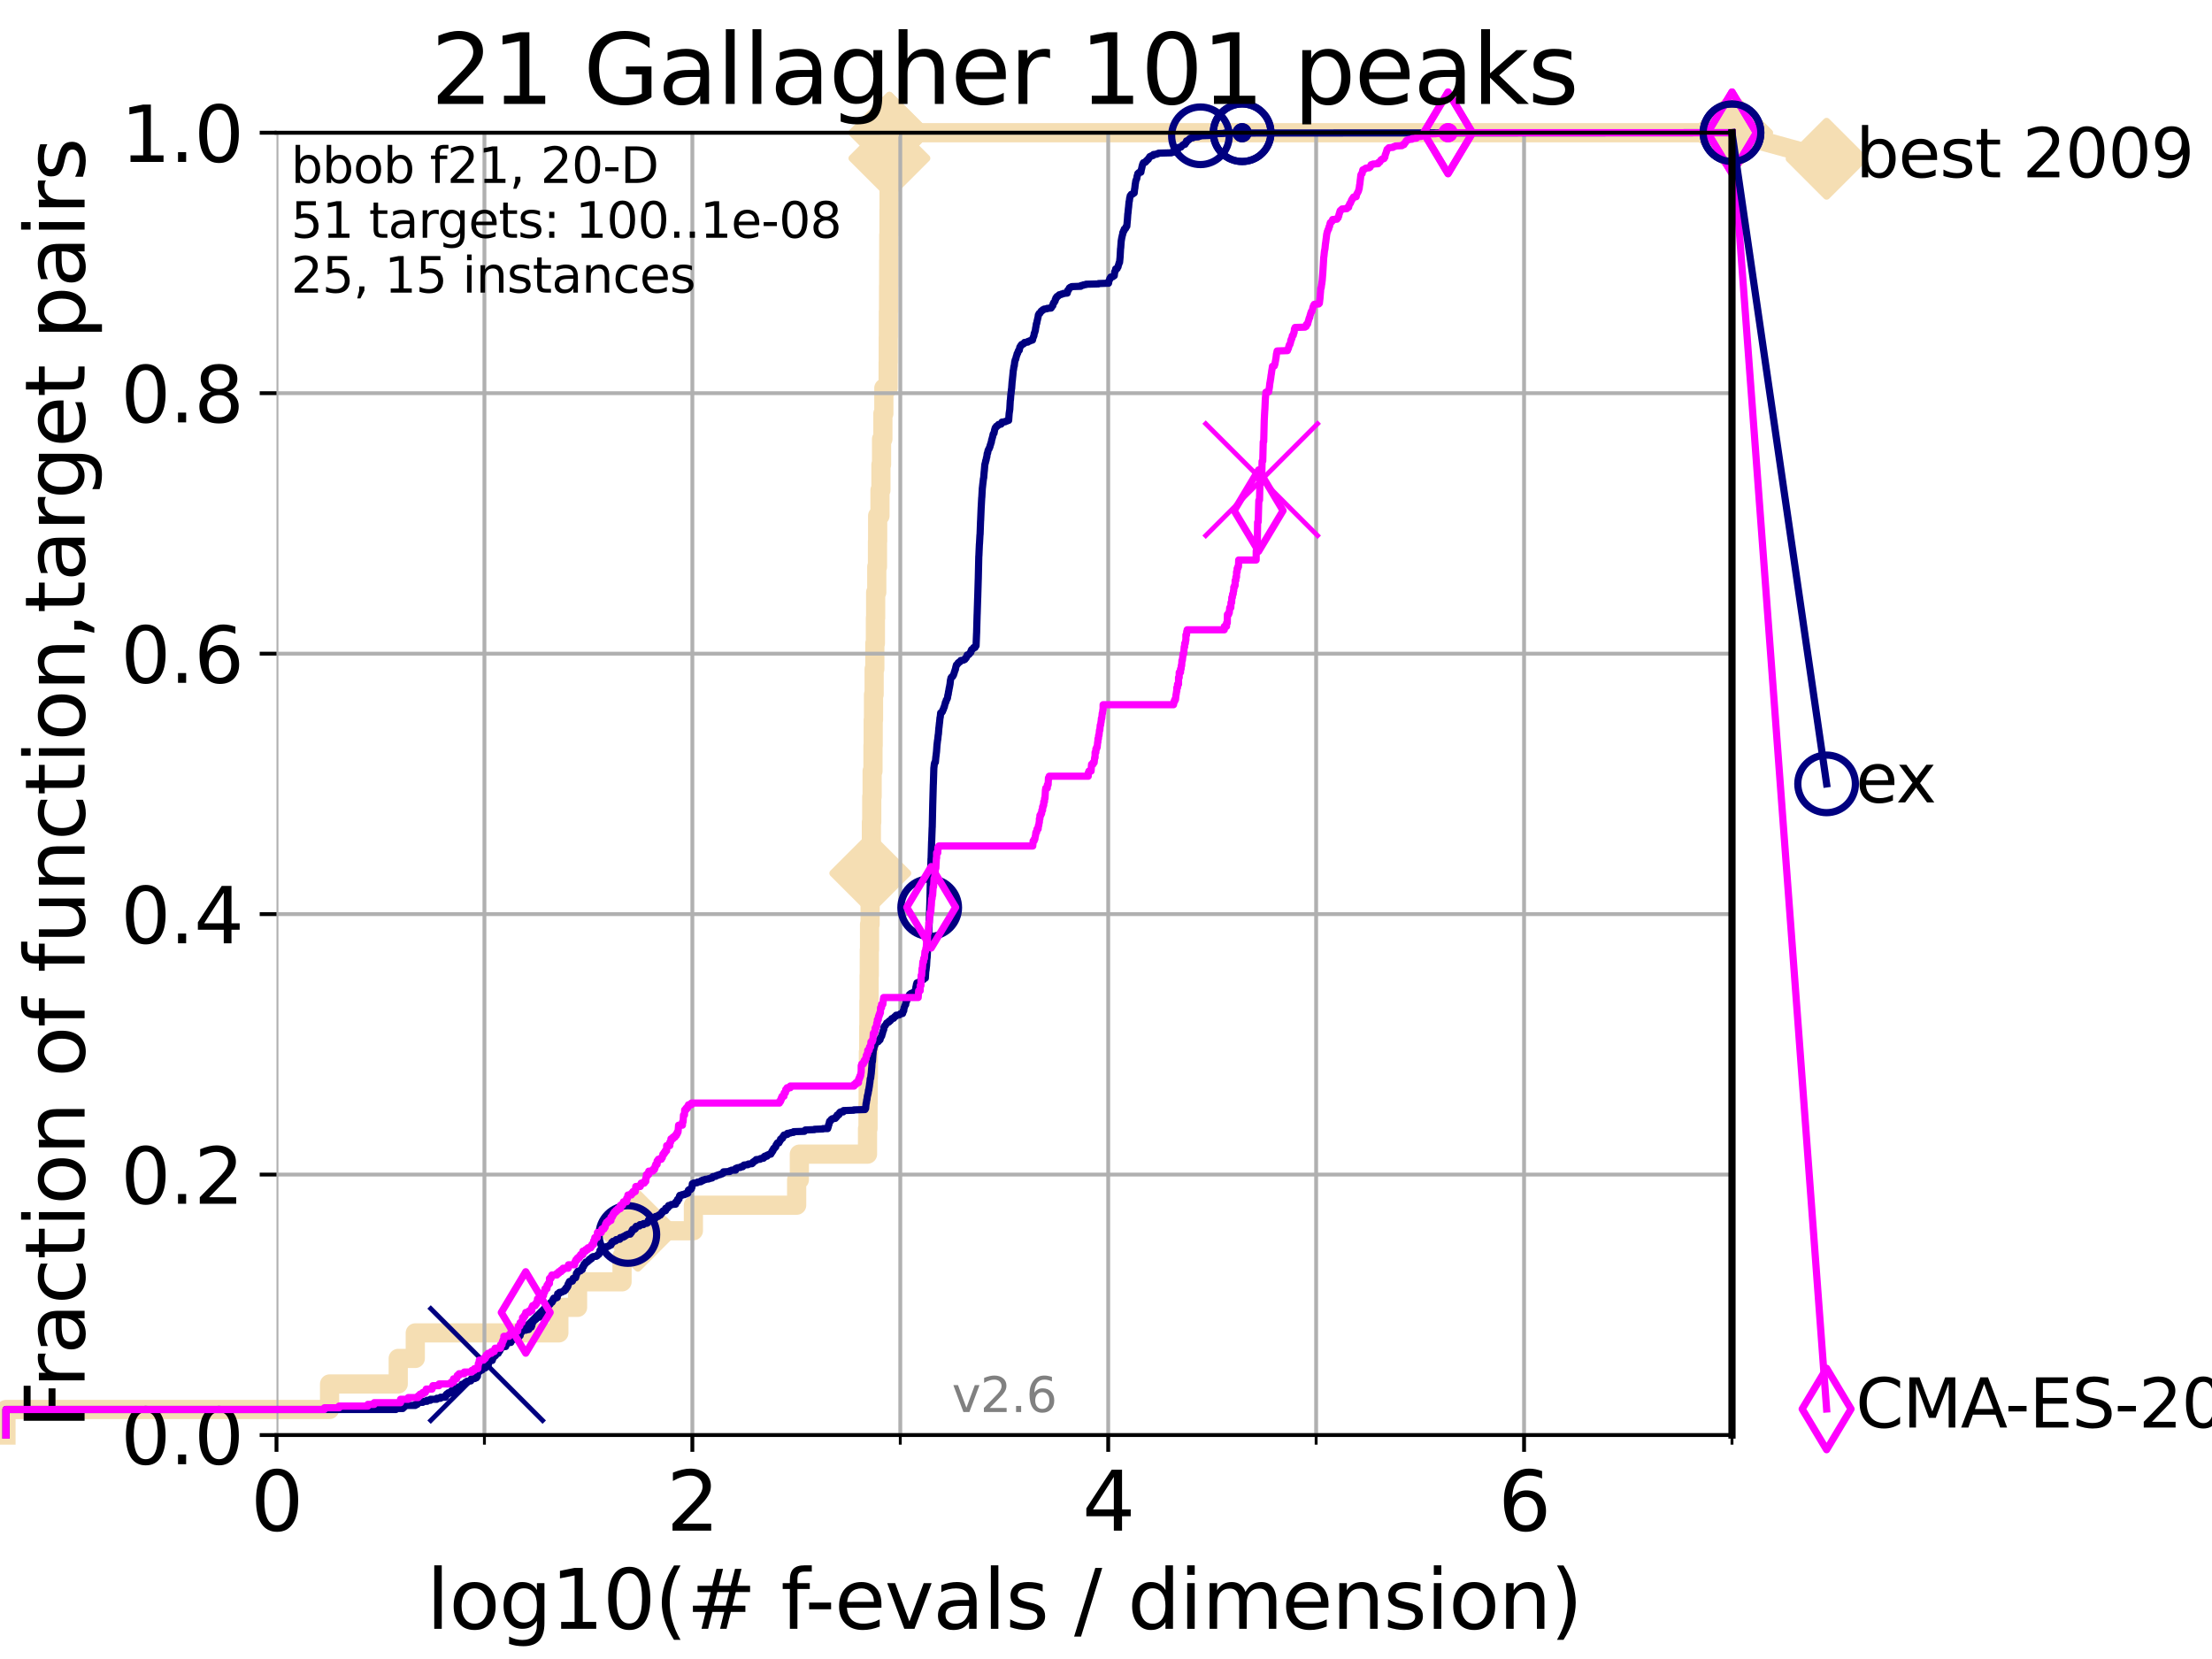 <?xml version="1.0" encoding="utf-8" standalone="no"?>
<!DOCTYPE svg PUBLIC "-//W3C//DTD SVG 1.1//EN"
  "http://www.w3.org/Graphics/SVG/1.1/DTD/svg11.dtd">
<svg xmlns:xlink="http://www.w3.org/1999/xlink" width="460.8pt" height="345.6pt" viewBox="0 0 460.8 345.6" xmlns="http://www.w3.org/2000/svg" version="1.1">
 <defs>
  <style type="text/css">*{stroke-linejoin: round; stroke-linecap: butt}</style>
 </defs>
 <g id="figure_1">
  <g id="patch_1">
   <path d="M 0 345.6 
L 460.8 345.6 
L 460.8 0 
L 0 0 
z
" style="fill: #ffffff"/>
  </g>
  <g id="axes_1">
   <g id="patch_2">
    <path d="M 57.6 298.944 
L 360.806 298.944 
L 360.806 27.648 
L 57.6 27.648 
z
" style="fill: #ffffff"/>
   </g>
   <g id="line2d_1">
    <path d="M 1.246 298.944 
L 1.246 293.624 
L 68.657 293.624 
L 68.657 288.305 
L 82.959 288.305 
L 82.959 282.985 
L 86.511 282.985 
L 86.511 277.666 
L 116.419 277.666 
L 116.419 272.346 
L 120.318 272.346 
L 120.318 267.027 
L 129.582 267.027 
L 129.582 261.707 
L 132.881 261.707 
L 132.881 256.388 
L 144.445 256.388 
L 144.445 251.068 
L 165.958 251.068 
L 165.958 245.749 
L 166.521 245.749 
L 166.521 240.429 
L 180.72 240.429 
L 180.72 235.11 
L 180.825 235.11 
L 180.825 229.79 
L 180.859 229.79 
L 180.859 224.471 
L 180.904 224.471 
L 180.904 219.151 
L 180.974 219.151 
L 180.974 213.832 
L 181.011 213.832 
L 181.011 208.512 
L 181.052 208.512 
L 181.052 203.192 
L 181.092 203.192 
L 181.092 197.873 
L 181.141 197.873 
L 181.141 192.553 
L 181.259 192.553 
L 181.259 187.234 
L 181.299 187.234 
L 181.299 181.914 
L 181.344 181.914 
L 181.344 176.595 
L 181.526 176.595 
L 181.526 171.275 
L 181.602 171.275 
L 181.602 165.956 
L 181.681 165.956 
L 181.681 160.636 
L 181.856 160.636 
L 181.856 155.317 
L 181.903 155.317 
L 181.903 149.997 
L 181.97 149.997 
L 181.97 144.678 
L 182.1 144.678 
L 182.1 139.358 
L 182.241 139.358 
L 182.241 134.039 
L 182.362 134.039 
L 182.362 128.719 
L 182.416 128.719 
L 182.416 123.4 
L 182.646 123.4 
L 182.646 118.08 
L 182.794 118.08 
L 182.794 112.76 
L 182.832 112.76 
L 182.832 107.441 
L 183.315 107.441 
L 183.315 102.121 
L 183.512 102.121 
L 183.512 96.802 
L 183.642 96.802 
L 183.642 91.482 
L 183.921 91.482 
L 183.921 86.163 
L 184.12 86.163 
L 184.12 80.843 
L 185.014 80.843 
L 185.014 75.524 
L 185.039 75.524 
L 185.039 70.204 
L 185.065 70.204 
L 185.065 64.885 
L 185.104 64.885 
L 185.104 59.565 
L 185.129 59.565 
L 185.129 54.246 
L 185.147 54.246 
L 185.147 48.926 
L 185.197 48.926 
L 185.197 43.607 
L 185.209 43.607 
L 185.209 38.287 
L 185.224 38.287 
L 185.224 32.968 
L 185.28 32.968 
L 185.28 27.648 
L 360.806 27.648 
" style="fill: none; stroke: #f5deb3; stroke-width: 4; stroke-linecap: square"/>
   </g>
   <g id="line2d_2">
    <defs>
     <path id="m96a985399e" d="M -0 7.778 
L 7.778 0 
L 0 -7.778 
L -7.778 -0 
z
" style="stroke: #f5deb3; stroke-width: 1.5; stroke-linejoin: miter"/>
    </defs>
    <g>
     <use xlink:href="#m96a985399e" x="132.881" y="256.388" style="fill: #f5deb3; stroke: #f5deb3; stroke-width: 1.5; stroke-linejoin: miter"/>
     <use xlink:href="#m96a985399e" x="181.299" y="181.914" style="fill: #f5deb3; stroke: #f5deb3; stroke-width: 1.5; stroke-linejoin: miter"/>
     <use xlink:href="#m96a985399e" x="185.28" y="32.968" style="fill: #f5deb3; stroke: #f5deb3; stroke-width: 1.5; stroke-linejoin: miter"/>
     <use xlink:href="#m96a985399e" x="185.28" y="27.648" style="fill: #f5deb3; stroke: #f5deb3; stroke-width: 1.5; stroke-linejoin: miter"/>
     <use xlink:href="#m96a985399e" x="185.28" y="27.648" style="fill: #f5deb3; stroke: #f5deb3; stroke-width: 1.5; stroke-linejoin: miter"/>
     <use xlink:href="#m96a985399e" x="360.806" y="27.648" style="fill: #f5deb3; stroke: #f5deb3; stroke-width: 1.5; stroke-linejoin: miter"/>
    </g>
   </g>
   <g id="line2d_3">
    <path style="fill: none; stroke: #f5deb3; stroke-width: 4; stroke-linecap: square"/>
    <g/>
   </g>
   <g id="line2d_4">
    <path d="M 360.806 27.648 
L 380.515 33.074 
" style="fill: none; stroke: #f5deb3; stroke-width: 4; stroke-linecap: square"/>
    <g>
     <use xlink:href="#m96a985399e" x="360.806" y="27.648" style="fill: #f5deb3; stroke: #f5deb3; stroke-width: 1.5; stroke-linejoin: miter"/>
     <use xlink:href="#m96a985399e" x="380.515" y="33.074" style="fill: #f5deb3; stroke: #f5deb3; stroke-width: 1.5; stroke-linejoin: miter"/>
    </g>
   </g>
   <g id="matplotlib.axis_1">
    <g id="xtick_1">
     <g id="line2d_5">
      <path d="M 57.6 298.944 
L 57.6 27.648 
" clip-path="url(#peb8871432b)" style="fill: none; stroke: #b0b0b0; stroke-width: 0.8; stroke-linecap: square"/>
     </g>
     <g id="line2d_6">
      <defs>
       <path id="m778446b16e" d="M 0 0 
L 0 3.5 
" style="stroke: #000000; stroke-width: 0.8"/>
      </defs>
      <g>
       <use xlink:href="#m778446b16e" x="57.6" y="298.944" style="stroke: #000000; stroke-width: 0.8"/>
      </g>
     </g>
     <g id="text_1">
      <!-- 0 -->
      <g transform="translate(52.192 318.861)scale(0.17 -0.17)">
       <defs>
        <path id="DejaVuSans-30" d="M 2034 4250 
Q 1547 4250 1301 3770 
Q 1056 3291 1056 2328 
Q 1056 1369 1301 889 
Q 1547 409 2034 409 
Q 2525 409 2770 889 
Q 3016 1369 3016 2328 
Q 3016 3291 2770 3770 
Q 2525 4250 2034 4250 
z
M 2034 4750 
Q 2819 4750 3233 4129 
Q 3647 3509 3647 2328 
Q 3647 1150 3233 529 
Q 2819 -91 2034 -91 
Q 1250 -91 836 529 
Q 422 1150 422 2328 
Q 422 3509 836 4129 
Q 1250 4750 2034 4750 
z
" transform="scale(0.016)"/>
       </defs>
       <use xlink:href="#DejaVuSans-30"/>
      </g>
     </g>
    </g>
    <g id="xtick_2">
     <g id="line2d_7">
      <path d="M 144.23 298.944 
L 144.23 27.648 
" clip-path="url(#peb8871432b)" style="fill: none; stroke: #b0b0b0; stroke-width: 0.8; stroke-linecap: square"/>
     </g>
     <g id="line2d_8">
      <g>
       <use xlink:href="#m778446b16e" x="144.23" y="298.944" style="stroke: #000000; stroke-width: 0.8"/>
      </g>
     </g>
     <g id="text_2">
      <!-- 2 -->
      <g transform="translate(138.822 318.861)scale(0.17 -0.17)">
       <defs>
        <path id="DejaVuSans-32" d="M 1228 531 
L 3431 531 
L 3431 0 
L 469 0 
L 469 531 
Q 828 903 1448 1529 
Q 2069 2156 2228 2338 
Q 2531 2678 2651 2914 
Q 2772 3150 2772 3378 
Q 2772 3750 2511 3984 
Q 2250 4219 1831 4219 
Q 1534 4219 1204 4116 
Q 875 4013 500 3803 
L 500 4441 
Q 881 4594 1212 4672 
Q 1544 4750 1819 4750 
Q 2544 4750 2975 4387 
Q 3406 4025 3406 3419 
Q 3406 3131 3298 2873 
Q 3191 2616 2906 2266 
Q 2828 2175 2409 1742 
Q 1991 1309 1228 531 
z
" transform="scale(0.016)"/>
       </defs>
       <use xlink:href="#DejaVuSans-32"/>
      </g>
     </g>
    </g>
    <g id="xtick_3">
     <g id="line2d_9">
      <path d="M 230.861 298.944 
L 230.861 27.648 
" clip-path="url(#peb8871432b)" style="fill: none; stroke: #b0b0b0; stroke-width: 0.8; stroke-linecap: square"/>
     </g>
     <g id="line2d_10">
      <g>
       <use xlink:href="#m778446b16e" x="230.861" y="298.944" style="stroke: #000000; stroke-width: 0.8"/>
      </g>
     </g>
     <g id="text_3">
      <!-- 4 -->
      <g transform="translate(225.453 318.861)scale(0.17 -0.17)">
       <defs>
        <path id="DejaVuSans-34" d="M 2419 4116 
L 825 1625 
L 2419 1625 
L 2419 4116 
z
M 2253 4666 
L 3047 4666 
L 3047 1625 
L 3713 1625 
L 3713 1100 
L 3047 1100 
L 3047 0 
L 2419 0 
L 2419 1100 
L 313 1100 
L 313 1709 
L 2253 4666 
z
" transform="scale(0.016)"/>
       </defs>
       <use xlink:href="#DejaVuSans-34"/>
      </g>
     </g>
    </g>
    <g id="xtick_4">
     <g id="line2d_11">
      <path d="M 317.491 298.944 
L 317.491 27.648 
" clip-path="url(#peb8871432b)" style="fill: none; stroke: #b0b0b0; stroke-width: 0.8; stroke-linecap: square"/>
     </g>
     <g id="line2d_12">
      <g>
       <use xlink:href="#m778446b16e" x="317.491" y="298.944" style="stroke: #000000; stroke-width: 0.8"/>
      </g>
     </g>
     <g id="text_4">
      <!-- 6 -->
      <g transform="translate(312.083 318.861)scale(0.17 -0.17)">
       <defs>
        <path id="DejaVuSans-36" d="M 2113 2584 
Q 1688 2584 1439 2293 
Q 1191 2003 1191 1497 
Q 1191 994 1439 701 
Q 1688 409 2113 409 
Q 2538 409 2786 701 
Q 3034 994 3034 1497 
Q 3034 2003 2786 2293 
Q 2538 2584 2113 2584 
z
M 3366 4563 
L 3366 3988 
Q 3128 4100 2886 4159 
Q 2644 4219 2406 4219 
Q 1781 4219 1451 3797 
Q 1122 3375 1075 2522 
Q 1259 2794 1537 2939 
Q 1816 3084 2150 3084 
Q 2853 3084 3261 2657 
Q 3669 2231 3669 1497 
Q 3669 778 3244 343 
Q 2819 -91 2113 -91 
Q 1303 -91 875 529 
Q 447 1150 447 2328 
Q 447 3434 972 4092 
Q 1497 4750 2381 4750 
Q 2619 4750 2861 4703 
Q 3103 4656 3366 4563 
z
" transform="scale(0.016)"/>
       </defs>
       <use xlink:href="#DejaVuSans-36"/>
      </g>
     </g>
    </g>
    <g id="xtick_5">
     <g id="line2d_13">
      <path d="M 100.915 298.944 
L 100.915 27.648 
" clip-path="url(#peb8871432b)" style="fill: none; stroke: #b0b0b0; stroke-width: 0.8; stroke-linecap: square"/>
     </g>
     <g id="line2d_14">
      <defs>
       <path id="m6e1dc9fbaa" d="M 0 0 
L 0 2 
" style="stroke: #000000; stroke-width: 0.6"/>
      </defs>
      <g>
       <use xlink:href="#m6e1dc9fbaa" x="100.915" y="298.944" style="stroke: #000000; stroke-width: 0.6"/>
      </g>
     </g>
    </g>
    <g id="xtick_6">
     <g id="line2d_15">
      <path d="M 187.546 298.944 
L 187.546 27.648 
" clip-path="url(#peb8871432b)" style="fill: none; stroke: #b0b0b0; stroke-width: 0.8; stroke-linecap: square"/>
     </g>
     <g id="line2d_16">
      <g>
       <use xlink:href="#m6e1dc9fbaa" x="187.546" y="298.944" style="stroke: #000000; stroke-width: 0.6"/>
      </g>
     </g>
    </g>
    <g id="xtick_7">
     <g id="line2d_17">
      <path d="M 274.176 298.944 
L 274.176 27.648 
" clip-path="url(#peb8871432b)" style="fill: none; stroke: #b0b0b0; stroke-width: 0.8; stroke-linecap: square"/>
     </g>
     <g id="line2d_18">
      <g>
       <use xlink:href="#m6e1dc9fbaa" x="274.176" y="298.944" style="stroke: #000000; stroke-width: 0.6"/>
      </g>
     </g>
    </g>
    <g id="xtick_8">
     <g id="line2d_19">
      <path d="M 360.806 298.944 
L 360.806 27.648 
" clip-path="url(#peb8871432b)" style="fill: none; stroke: #b0b0b0; stroke-width: 0.8; stroke-linecap: square"/>
     </g>
     <g id="line2d_20">
      <g>
       <use xlink:href="#m6e1dc9fbaa" x="360.806" y="298.944" style="stroke: #000000; stroke-width: 0.6"/>
      </g>
     </g>
    </g>
    <g id="text_5">
     <!-- log10(# f-evals / dimension) -->
     <g transform="translate(88.823 339.314)scale(0.17 -0.17)">
      <defs>
       <path id="DejaVuSans-6c" d="M 603 4863 
L 1178 4863 
L 1178 0 
L 603 0 
L 603 4863 
z
" transform="scale(0.016)"/>
       <path id="DejaVuSans-6f" d="M 1959 3097 
Q 1497 3097 1228 2736 
Q 959 2375 959 1747 
Q 959 1119 1226 758 
Q 1494 397 1959 397 
Q 2419 397 2687 759 
Q 2956 1122 2956 1747 
Q 2956 2369 2687 2733 
Q 2419 3097 1959 3097 
z
M 1959 3584 
Q 2709 3584 3137 3096 
Q 3566 2609 3566 1747 
Q 3566 888 3137 398 
Q 2709 -91 1959 -91 
Q 1206 -91 779 398 
Q 353 888 353 1747 
Q 353 2609 779 3096 
Q 1206 3584 1959 3584 
z
" transform="scale(0.016)"/>
       <path id="DejaVuSans-67" d="M 2906 1791 
Q 2906 2416 2648 2759 
Q 2391 3103 1925 3103 
Q 1463 3103 1205 2759 
Q 947 2416 947 1791 
Q 947 1169 1205 825 
Q 1463 481 1925 481 
Q 2391 481 2648 825 
Q 2906 1169 2906 1791 
z
M 3481 434 
Q 3481 -459 3084 -895 
Q 2688 -1331 1869 -1331 
Q 1566 -1331 1297 -1286 
Q 1028 -1241 775 -1147 
L 775 -588 
Q 1028 -725 1275 -790 
Q 1522 -856 1778 -856 
Q 2344 -856 2625 -561 
Q 2906 -266 2906 331 
L 2906 616 
Q 2728 306 2450 153 
Q 2172 0 1784 0 
Q 1141 0 747 490 
Q 353 981 353 1791 
Q 353 2603 747 3093 
Q 1141 3584 1784 3584 
Q 2172 3584 2450 3431 
Q 2728 3278 2906 2969 
L 2906 3500 
L 3481 3500 
L 3481 434 
z
" transform="scale(0.016)"/>
       <path id="DejaVuSans-31" d="M 794 531 
L 1825 531 
L 1825 4091 
L 703 3866 
L 703 4441 
L 1819 4666 
L 2450 4666 
L 2450 531 
L 3481 531 
L 3481 0 
L 794 0 
L 794 531 
z
" transform="scale(0.016)"/>
       <path id="DejaVuSans-28" d="M 1984 4856 
Q 1566 4138 1362 3434 
Q 1159 2731 1159 2009 
Q 1159 1288 1364 580 
Q 1569 -128 1984 -844 
L 1484 -844 
Q 1016 -109 783 600 
Q 550 1309 550 2009 
Q 550 2706 781 3412 
Q 1013 4119 1484 4856 
L 1984 4856 
z
" transform="scale(0.016)"/>
       <path id="DejaVuSans-23" d="M 3272 2816 
L 2363 2816 
L 2100 1772 
L 3016 1772 
L 3272 2816 
z
M 2803 4594 
L 2478 3297 
L 3391 3297 
L 3719 4594 
L 4219 4594 
L 3897 3297 
L 4872 3297 
L 4872 2816 
L 3775 2816 
L 3519 1772 
L 4513 1772 
L 4513 1294 
L 3397 1294 
L 3072 0 
L 2572 0 
L 2894 1294 
L 1978 1294 
L 1656 0 
L 1153 0 
L 1478 1294 
L 494 1294 
L 494 1772 
L 1594 1772 
L 1856 2816 
L 850 2816 
L 850 3297 
L 1978 3297 
L 2297 4594 
L 2803 4594 
z
" transform="scale(0.016)"/>
       <path id="DejaVuSans-20" transform="scale(0.016)"/>
       <path id="DejaVuSans-66" d="M 2375 4863 
L 2375 4384 
L 1825 4384 
Q 1516 4384 1395 4259 
Q 1275 4134 1275 3809 
L 1275 3500 
L 2222 3500 
L 2222 3053 
L 1275 3053 
L 1275 0 
L 697 0 
L 697 3053 
L 147 3053 
L 147 3500 
L 697 3500 
L 697 3744 
Q 697 4328 969 4595 
Q 1241 4863 1831 4863 
L 2375 4863 
z
" transform="scale(0.016)"/>
       <path id="DejaVuSans-2d" d="M 313 2009 
L 1997 2009 
L 1997 1497 
L 313 1497 
L 313 2009 
z
" transform="scale(0.016)"/>
       <path id="DejaVuSans-65" d="M 3597 1894 
L 3597 1613 
L 953 1613 
Q 991 1019 1311 708 
Q 1631 397 2203 397 
Q 2534 397 2845 478 
Q 3156 559 3463 722 
L 3463 178 
Q 3153 47 2828 -22 
Q 2503 -91 2169 -91 
Q 1331 -91 842 396 
Q 353 884 353 1716 
Q 353 2575 817 3079 
Q 1281 3584 2069 3584 
Q 2775 3584 3186 3129 
Q 3597 2675 3597 1894 
z
M 3022 2063 
Q 3016 2534 2758 2815 
Q 2500 3097 2075 3097 
Q 1594 3097 1305 2825 
Q 1016 2553 972 2059 
L 3022 2063 
z
" transform="scale(0.016)"/>
       <path id="DejaVuSans-76" d="M 191 3500 
L 800 3500 
L 1894 563 
L 2988 3500 
L 3597 3500 
L 2284 0 
L 1503 0 
L 191 3500 
z
" transform="scale(0.016)"/>
       <path id="DejaVuSans-61" d="M 2194 1759 
Q 1497 1759 1228 1600 
Q 959 1441 959 1056 
Q 959 750 1161 570 
Q 1363 391 1709 391 
Q 2188 391 2477 730 
Q 2766 1069 2766 1631 
L 2766 1759 
L 2194 1759 
z
M 3341 1997 
L 3341 0 
L 2766 0 
L 2766 531 
Q 2569 213 2275 61 
Q 1981 -91 1556 -91 
Q 1019 -91 701 211 
Q 384 513 384 1019 
Q 384 1609 779 1909 
Q 1175 2209 1959 2209 
L 2766 2209 
L 2766 2266 
Q 2766 2663 2505 2880 
Q 2244 3097 1772 3097 
Q 1472 3097 1187 3025 
Q 903 2953 641 2809 
L 641 3341 
Q 956 3463 1253 3523 
Q 1550 3584 1831 3584 
Q 2591 3584 2966 3190 
Q 3341 2797 3341 1997 
z
" transform="scale(0.016)"/>
       <path id="DejaVuSans-73" d="M 2834 3397 
L 2834 2853 
Q 2591 2978 2328 3040 
Q 2066 3103 1784 3103 
Q 1356 3103 1142 2972 
Q 928 2841 928 2578 
Q 928 2378 1081 2264 
Q 1234 2150 1697 2047 
L 1894 2003 
Q 2506 1872 2764 1633 
Q 3022 1394 3022 966 
Q 3022 478 2636 193 
Q 2250 -91 1575 -91 
Q 1294 -91 989 -36 
Q 684 19 347 128 
L 347 722 
Q 666 556 975 473 
Q 1284 391 1588 391 
Q 1994 391 2212 530 
Q 2431 669 2431 922 
Q 2431 1156 2273 1281 
Q 2116 1406 1581 1522 
L 1381 1569 
Q 847 1681 609 1914 
Q 372 2147 372 2553 
Q 372 3047 722 3315 
Q 1072 3584 1716 3584 
Q 2034 3584 2315 3537 
Q 2597 3491 2834 3397 
z
" transform="scale(0.016)"/>
       <path id="DejaVuSans-2f" d="M 1625 4666 
L 2156 4666 
L 531 -594 
L 0 -594 
L 1625 4666 
z
" transform="scale(0.016)"/>
       <path id="DejaVuSans-64" d="M 2906 2969 
L 2906 4863 
L 3481 4863 
L 3481 0 
L 2906 0 
L 2906 525 
Q 2725 213 2448 61 
Q 2172 -91 1784 -91 
Q 1150 -91 751 415 
Q 353 922 353 1747 
Q 353 2572 751 3078 
Q 1150 3584 1784 3584 
Q 2172 3584 2448 3432 
Q 2725 3281 2906 2969 
z
M 947 1747 
Q 947 1113 1208 752 
Q 1469 391 1925 391 
Q 2381 391 2643 752 
Q 2906 1113 2906 1747 
Q 2906 2381 2643 2742 
Q 2381 3103 1925 3103 
Q 1469 3103 1208 2742 
Q 947 2381 947 1747 
z
" transform="scale(0.016)"/>
       <path id="DejaVuSans-69" d="M 603 3500 
L 1178 3500 
L 1178 0 
L 603 0 
L 603 3500 
z
M 603 4863 
L 1178 4863 
L 1178 4134 
L 603 4134 
L 603 4863 
z
" transform="scale(0.016)"/>
       <path id="DejaVuSans-6d" d="M 3328 2828 
Q 3544 3216 3844 3400 
Q 4144 3584 4550 3584 
Q 5097 3584 5394 3201 
Q 5691 2819 5691 2113 
L 5691 0 
L 5113 0 
L 5113 2094 
Q 5113 2597 4934 2840 
Q 4756 3084 4391 3084 
Q 3944 3084 3684 2787 
Q 3425 2491 3425 1978 
L 3425 0 
L 2847 0 
L 2847 2094 
Q 2847 2600 2669 2842 
Q 2491 3084 2119 3084 
Q 1678 3084 1418 2786 
Q 1159 2488 1159 1978 
L 1159 0 
L 581 0 
L 581 3500 
L 1159 3500 
L 1159 2956 
Q 1356 3278 1631 3431 
Q 1906 3584 2284 3584 
Q 2666 3584 2933 3390 
Q 3200 3197 3328 2828 
z
" transform="scale(0.016)"/>
       <path id="DejaVuSans-6e" d="M 3513 2113 
L 3513 0 
L 2938 0 
L 2938 2094 
Q 2938 2591 2744 2837 
Q 2550 3084 2163 3084 
Q 1697 3084 1428 2787 
Q 1159 2491 1159 1978 
L 1159 0 
L 581 0 
L 581 3500 
L 1159 3500 
L 1159 2956 
Q 1366 3272 1645 3428 
Q 1925 3584 2291 3584 
Q 2894 3584 3203 3211 
Q 3513 2838 3513 2113 
z
" transform="scale(0.016)"/>
       <path id="DejaVuSans-29" d="M 513 4856 
L 1013 4856 
Q 1481 4119 1714 3412 
Q 1947 2706 1947 2009 
Q 1947 1309 1714 600 
Q 1481 -109 1013 -844 
L 513 -844 
Q 928 -128 1133 580 
Q 1338 1288 1338 2009 
Q 1338 2731 1133 3434 
Q 928 4138 513 4856 
z
" transform="scale(0.016)"/>
      </defs>
      <use xlink:href="#DejaVuSans-6c"/>
      <use xlink:href="#DejaVuSans-6f" x="27.783"/>
      <use xlink:href="#DejaVuSans-67" x="88.965"/>
      <use xlink:href="#DejaVuSans-31" x="152.441"/>
      <use xlink:href="#DejaVuSans-30" x="216.064"/>
      <use xlink:href="#DejaVuSans-28" x="279.688"/>
      <use xlink:href="#DejaVuSans-23" x="318.701"/>
      <use xlink:href="#DejaVuSans-20" x="402.49"/>
      <use xlink:href="#DejaVuSans-66" x="434.277"/>
      <use xlink:href="#DejaVuSans-2d" x="463.982"/>
      <use xlink:href="#DejaVuSans-65" x="500.066"/>
      <use xlink:href="#DejaVuSans-76" x="561.59"/>
      <use xlink:href="#DejaVuSans-61" x="620.77"/>
      <use xlink:href="#DejaVuSans-6c" x="682.049"/>
      <use xlink:href="#DejaVuSans-73" x="709.832"/>
      <use xlink:href="#DejaVuSans-20" x="761.932"/>
      <use xlink:href="#DejaVuSans-2f" x="793.719"/>
      <use xlink:href="#DejaVuSans-20" x="827.41"/>
      <use xlink:href="#DejaVuSans-64" x="859.197"/>
      <use xlink:href="#DejaVuSans-69" x="922.674"/>
      <use xlink:href="#DejaVuSans-6d" x="950.457"/>
      <use xlink:href="#DejaVuSans-65" x="1047.869"/>
      <use xlink:href="#DejaVuSans-6e" x="1109.393"/>
      <use xlink:href="#DejaVuSans-73" x="1172.771"/>
      <use xlink:href="#DejaVuSans-69" x="1224.871"/>
      <use xlink:href="#DejaVuSans-6f" x="1252.654"/>
      <use xlink:href="#DejaVuSans-6e" x="1313.836"/>
      <use xlink:href="#DejaVuSans-29" x="1377.215"/>
     </g>
    </g>
   </g>
   <g id="matplotlib.axis_2">
    <g id="ytick_1">
     <g id="line2d_21">
      <path d="M 57.6 298.944 
L 360.806 298.944 
" clip-path="url(#peb8871432b)" style="fill: none; stroke: #b0b0b0; stroke-width: 0.8; stroke-linecap: square"/>
     </g>
     <g id="line2d_22">
      <defs>
       <path id="mfa64d38875" d="M 0 0 
L -3.5 0 
" style="stroke: #000000; stroke-width: 0.8"/>
      </defs>
      <g>
       <use xlink:href="#mfa64d38875" x="57.6" y="298.944" style="stroke: #000000; stroke-width: 0.8"/>
      </g>
     </g>
     <g id="text_6">
      <!-- 0.0 -->
      <g transform="translate(25.155 305.023)scale(0.16 -0.16)">
       <defs>
        <path id="DejaVuSans-2e" d="M 684 794 
L 1344 794 
L 1344 0 
L 684 0 
L 684 794 
z
" transform="scale(0.016)"/>
       </defs>
       <use xlink:href="#DejaVuSans-30"/>
       <use xlink:href="#DejaVuSans-2e" x="63.623"/>
       <use xlink:href="#DejaVuSans-30" x="95.41"/>
      </g>
     </g>
    </g>
    <g id="ytick_2">
     <g id="line2d_23">
      <path d="M 57.6 244.685 
L 360.806 244.685 
" clip-path="url(#peb8871432b)" style="fill: none; stroke: #b0b0b0; stroke-width: 0.8; stroke-linecap: square"/>
     </g>
     <g id="line2d_24">
      <g>
       <use xlink:href="#mfa64d38875" x="57.6" y="244.685" style="stroke: #000000; stroke-width: 0.8"/>
      </g>
     </g>
     <g id="text_7">
      <!-- 0.2 -->
      <g transform="translate(25.155 250.764)scale(0.16 -0.16)">
       <use xlink:href="#DejaVuSans-30"/>
       <use xlink:href="#DejaVuSans-2e" x="63.623"/>
       <use xlink:href="#DejaVuSans-32" x="95.41"/>
      </g>
     </g>
    </g>
    <g id="ytick_3">
     <g id="line2d_25">
      <path d="M 57.6 190.426 
L 360.806 190.426 
" clip-path="url(#peb8871432b)" style="fill: none; stroke: #b0b0b0; stroke-width: 0.8; stroke-linecap: square"/>
     </g>
     <g id="line2d_26">
      <g>
       <use xlink:href="#mfa64d38875" x="57.6" y="190.426" style="stroke: #000000; stroke-width: 0.8"/>
      </g>
     </g>
     <g id="text_8">
      <!-- 0.4 -->
      <g transform="translate(25.155 196.504)scale(0.16 -0.16)">
       <use xlink:href="#DejaVuSans-30"/>
       <use xlink:href="#DejaVuSans-2e" x="63.623"/>
       <use xlink:href="#DejaVuSans-34" x="95.41"/>
      </g>
     </g>
    </g>
    <g id="ytick_4">
     <g id="line2d_27">
      <path d="M 57.6 136.166 
L 360.806 136.166 
" clip-path="url(#peb8871432b)" style="fill: none; stroke: #b0b0b0; stroke-width: 0.8; stroke-linecap: square"/>
     </g>
     <g id="line2d_28">
      <g>
       <use xlink:href="#mfa64d38875" x="57.6" y="136.166" style="stroke: #000000; stroke-width: 0.8"/>
      </g>
     </g>
     <g id="text_9">
      <!-- 0.6 -->
      <g transform="translate(25.155 142.245)scale(0.16 -0.16)">
       <use xlink:href="#DejaVuSans-30"/>
       <use xlink:href="#DejaVuSans-2e" x="63.623"/>
       <use xlink:href="#DejaVuSans-36" x="95.41"/>
      </g>
     </g>
    </g>
    <g id="ytick_5">
     <g id="line2d_29">
      <path d="M 57.6 81.907 
L 360.806 81.907 
" clip-path="url(#peb8871432b)" style="fill: none; stroke: #b0b0b0; stroke-width: 0.8; stroke-linecap: square"/>
     </g>
     <g id="line2d_30">
      <g>
       <use xlink:href="#mfa64d38875" x="57.6" y="81.907" style="stroke: #000000; stroke-width: 0.8"/>
      </g>
     </g>
     <g id="text_10">
      <!-- 0.8 -->
      <g transform="translate(25.155 87.986)scale(0.16 -0.16)">
       <defs>
        <path id="DejaVuSans-38" d="M 2034 2216 
Q 1584 2216 1326 1975 
Q 1069 1734 1069 1313 
Q 1069 891 1326 650 
Q 1584 409 2034 409 
Q 2484 409 2743 651 
Q 3003 894 3003 1313 
Q 3003 1734 2745 1975 
Q 2488 2216 2034 2216 
z
M 1403 2484 
Q 997 2584 770 2862 
Q 544 3141 544 3541 
Q 544 4100 942 4425 
Q 1341 4750 2034 4750 
Q 2731 4750 3128 4425 
Q 3525 4100 3525 3541 
Q 3525 3141 3298 2862 
Q 3072 2584 2669 2484 
Q 3125 2378 3379 2068 
Q 3634 1759 3634 1313 
Q 3634 634 3220 271 
Q 2806 -91 2034 -91 
Q 1263 -91 848 271 
Q 434 634 434 1313 
Q 434 1759 690 2068 
Q 947 2378 1403 2484 
z
M 1172 3481 
Q 1172 3119 1398 2916 
Q 1625 2713 2034 2713 
Q 2441 2713 2670 2916 
Q 2900 3119 2900 3481 
Q 2900 3844 2670 4047 
Q 2441 4250 2034 4250 
Q 1625 4250 1398 4047 
Q 1172 3844 1172 3481 
z
" transform="scale(0.016)"/>
       </defs>
       <use xlink:href="#DejaVuSans-30"/>
       <use xlink:href="#DejaVuSans-2e" x="63.623"/>
       <use xlink:href="#DejaVuSans-38" x="95.41"/>
      </g>
     </g>
    </g>
    <g id="ytick_6">
     <g id="line2d_31">
      <path d="M 57.6 27.648 
L 360.806 27.648 
" clip-path="url(#peb8871432b)" style="fill: none; stroke: #b0b0b0; stroke-width: 0.8; stroke-linecap: square"/>
     </g>
     <g id="line2d_32">
      <g>
       <use xlink:href="#mfa64d38875" x="57.6" y="27.648" style="stroke: #000000; stroke-width: 0.8"/>
      </g>
     </g>
     <g id="text_11">
      <!-- 1.0 -->
      <g transform="translate(25.155 33.727)scale(0.16 -0.16)">
       <use xlink:href="#DejaVuSans-31"/>
       <use xlink:href="#DejaVuSans-2e" x="63.623"/>
       <use xlink:href="#DejaVuSans-30" x="95.41"/>
      </g>
     </g>
    </g>
    <g id="text_12">
     <!-- Fraction of function,target pairs -->
     <g transform="translate(17.62 297.681)rotate(-90)scale(0.17 -0.17)">
      <defs>
       <path id="DejaVuSans-46" d="M 628 4666 
L 3309 4666 
L 3309 4134 
L 1259 4134 
L 1259 2759 
L 3109 2759 
L 3109 2228 
L 1259 2228 
L 1259 0 
L 628 0 
L 628 4666 
z
" transform="scale(0.016)"/>
       <path id="DejaVuSans-72" d="M 2631 2963 
Q 2534 3019 2420 3045 
Q 2306 3072 2169 3072 
Q 1681 3072 1420 2755 
Q 1159 2438 1159 1844 
L 1159 0 
L 581 0 
L 581 3500 
L 1159 3500 
L 1159 2956 
Q 1341 3275 1631 3429 
Q 1922 3584 2338 3584 
Q 2397 3584 2469 3576 
Q 2541 3569 2628 3553 
L 2631 2963 
z
" transform="scale(0.016)"/>
       <path id="DejaVuSans-63" d="M 3122 3366 
L 3122 2828 
Q 2878 2963 2633 3030 
Q 2388 3097 2138 3097 
Q 1578 3097 1268 2742 
Q 959 2388 959 1747 
Q 959 1106 1268 751 
Q 1578 397 2138 397 
Q 2388 397 2633 464 
Q 2878 531 3122 666 
L 3122 134 
Q 2881 22 2623 -34 
Q 2366 -91 2075 -91 
Q 1284 -91 818 406 
Q 353 903 353 1747 
Q 353 2603 823 3093 
Q 1294 3584 2113 3584 
Q 2378 3584 2631 3529 
Q 2884 3475 3122 3366 
z
" transform="scale(0.016)"/>
       <path id="DejaVuSans-74" d="M 1172 4494 
L 1172 3500 
L 2356 3500 
L 2356 3053 
L 1172 3053 
L 1172 1153 
Q 1172 725 1289 603 
Q 1406 481 1766 481 
L 2356 481 
L 2356 0 
L 1766 0 
Q 1100 0 847 248 
Q 594 497 594 1153 
L 594 3053 
L 172 3053 
L 172 3500 
L 594 3500 
L 594 4494 
L 1172 4494 
z
" transform="scale(0.016)"/>
       <path id="DejaVuSans-75" d="M 544 1381 
L 544 3500 
L 1119 3500 
L 1119 1403 
Q 1119 906 1312 657 
Q 1506 409 1894 409 
Q 2359 409 2629 706 
Q 2900 1003 2900 1516 
L 2900 3500 
L 3475 3500 
L 3475 0 
L 2900 0 
L 2900 538 
Q 2691 219 2414 64 
Q 2138 -91 1772 -91 
Q 1169 -91 856 284 
Q 544 659 544 1381 
z
M 1991 3584 
L 1991 3584 
z
" transform="scale(0.016)"/>
       <path id="DejaVuSans-2c" d="M 750 794 
L 1409 794 
L 1409 256 
L 897 -744 
L 494 -744 
L 750 256 
L 750 794 
z
" transform="scale(0.016)"/>
       <path id="DejaVuSans-70" d="M 1159 525 
L 1159 -1331 
L 581 -1331 
L 581 3500 
L 1159 3500 
L 1159 2969 
Q 1341 3281 1617 3432 
Q 1894 3584 2278 3584 
Q 2916 3584 3314 3078 
Q 3713 2572 3713 1747 
Q 3713 922 3314 415 
Q 2916 -91 2278 -91 
Q 1894 -91 1617 61 
Q 1341 213 1159 525 
z
M 3116 1747 
Q 3116 2381 2855 2742 
Q 2594 3103 2138 3103 
Q 1681 3103 1420 2742 
Q 1159 2381 1159 1747 
Q 1159 1113 1420 752 
Q 1681 391 2138 391 
Q 2594 391 2855 752 
Q 3116 1113 3116 1747 
z
" transform="scale(0.016)"/>
      </defs>
      <use xlink:href="#DejaVuSans-46"/>
      <use xlink:href="#DejaVuSans-72" x="50.27"/>
      <use xlink:href="#DejaVuSans-61" x="91.383"/>
      <use xlink:href="#DejaVuSans-63" x="152.662"/>
      <use xlink:href="#DejaVuSans-74" x="207.643"/>
      <use xlink:href="#DejaVuSans-69" x="246.852"/>
      <use xlink:href="#DejaVuSans-6f" x="274.635"/>
      <use xlink:href="#DejaVuSans-6e" x="335.816"/>
      <use xlink:href="#DejaVuSans-20" x="399.195"/>
      <use xlink:href="#DejaVuSans-6f" x="430.982"/>
      <use xlink:href="#DejaVuSans-66" x="492.164"/>
      <use xlink:href="#DejaVuSans-20" x="527.369"/>
      <use xlink:href="#DejaVuSans-66" x="559.156"/>
      <use xlink:href="#DejaVuSans-75" x="594.361"/>
      <use xlink:href="#DejaVuSans-6e" x="657.74"/>
      <use xlink:href="#DejaVuSans-63" x="721.119"/>
      <use xlink:href="#DejaVuSans-74" x="776.1"/>
      <use xlink:href="#DejaVuSans-69" x="815.309"/>
      <use xlink:href="#DejaVuSans-6f" x="843.092"/>
      <use xlink:href="#DejaVuSans-6e" x="904.273"/>
      <use xlink:href="#DejaVuSans-2c" x="967.652"/>
      <use xlink:href="#DejaVuSans-74" x="999.439"/>
      <use xlink:href="#DejaVuSans-61" x="1038.648"/>
      <use xlink:href="#DejaVuSans-72" x="1099.928"/>
      <use xlink:href="#DejaVuSans-67" x="1139.291"/>
      <use xlink:href="#DejaVuSans-65" x="1202.768"/>
      <use xlink:href="#DejaVuSans-74" x="1264.291"/>
      <use xlink:href="#DejaVuSans-20" x="1303.5"/>
      <use xlink:href="#DejaVuSans-70" x="1335.287"/>
      <use xlink:href="#DejaVuSans-61" x="1398.764"/>
      <use xlink:href="#DejaVuSans-69" x="1460.043"/>
      <use xlink:href="#DejaVuSans-72" x="1487.826"/>
      <use xlink:href="#DejaVuSans-73" x="1528.939"/>
     </g>
    </g>
   </g>
   <g id="line2d_33">
    <defs>
     <path id="m1614e176df" d="M 0 1.5 
C 0.398 1.5 0.779 1.342 1.061 1.061 
C 1.342 0.779 1.5 0.398 1.5 0 
C 1.5 -0.398 1.342 -0.779 1.061 -1.061 
C 0.779 -1.342 0.398 -1.5 0 -1.5 
C -0.398 -1.5 -0.779 -1.342 -1.061 -1.061 
C -1.342 -0.779 -1.5 -0.398 -1.5 0 
C -1.5 0.398 -1.342 0.779 -1.061 1.061 
C -0.779 1.342 -0.398 1.5 0 1.5 
z
" style="stroke: #f5deb3"/>
    </defs>
    <g>
     <use xlink:href="#m1614e176df" x="185.28" y="27.648" style="fill: #f5deb3; stroke: #f5deb3"/>
     <use xlink:href="#m1614e176df" x="185.28" y="27.648" style="fill: #f5deb3; stroke: #f5deb3"/>
    </g>
   </g>
   <g id="line2d_34">
    <defs>
     <path id="m4ba38baae3" d="M 0 1.5 
C 0.398 1.5 0.779 1.342 1.061 1.061 
C 1.342 0.779 1.5 0.398 1.5 0 
C 1.5 -0.398 1.342 -0.779 1.061 -1.061 
C 0.779 -1.342 0.398 -1.5 0 -1.5 
C -0.398 -1.5 -0.779 -1.342 -1.061 -1.061 
C -1.342 -0.779 -1.5 -0.398 -1.5 0 
C -1.5 0.398 -1.342 0.779 -1.061 1.061 
C -0.779 1.342 -0.398 1.5 0 1.5 
z
" style="stroke: #000080"/>
    </defs>
    <g>
     <use xlink:href="#m4ba38baae3" x="258.756" y="27.648" style="fill: #000080; stroke: #000080"/>
     <use xlink:href="#m4ba38baae3" x="258.756" y="27.648" style="fill: #000080; stroke: #000080"/>
    </g>
   </g>
   <g id="line2d_35">
    <path d="M 1.246 298.944 
L 1.246 293.624 
L 82.464 293.624 
L 82.464 293.412 
L 83.912 293.412 
L 83.912 293.199 
L 84.143 293.199 
L 84.143 292.986 
L 84.371 292.986 
L 84.371 292.773 
L 86.511 292.773 
L 86.511 292.561 
L 86.911 292.561 
L 86.911 292.348 
L 87.108 292.348 
L 87.108 292.135 
L 88.063 292.135 
L 88.063 291.922 
L 88.972 291.922 
L 88.972 291.709 
L 89.669 291.709 
L 89.669 291.497 
L 90.99 291.497 
L 90.99 291.284 
L 91.77 291.284 
L 91.77 291.071 
L 92.812 291.071 
L 92.812 290.716 
L 92.956 290.716 
L 92.956 290.504 
L 93.099 290.504 
L 93.099 290.362 
L 93.382 290.362 
L 93.382 290.149 
L 94.071 290.149 
L 94.071 289.723 
L 94.472 289.723 
L 94.472 289.511 
L 94.866 289.511 
L 94.866 289.156 
L 95.378 289.156 
L 95.378 288.943 
L 96.12 288.872 
L 96.12 288.589 
L 96.241 288.589 
L 96.241 288.376 
L 96.718 288.376 
L 96.718 288.163 
L 96.951 288.163 
L 96.951 287.95 
L 97.296 287.95 
L 97.296 287.738 
L 98.078 287.667 
L 98.187 287.241 
L 98.933 287.17 
L 98.933 287.028 
L 99.244 287.028 
L 99.244 286.745 
L 99.449 286.745 
L 99.55 285.681 
L 99.95 285.681 
L 100.049 285.397 
L 100.439 285.397 
L 100.439 284.971 
L 101.102 284.971 
L 101.102 284.546 
L 101.38 284.546 
L 101.38 284.262 
L 101.743 284.262 
L 101.833 283.553 
L 102.188 283.482 
L 102.188 283.411 
L 102.536 283.411 
L 102.622 282.985 
L 102.708 282.985 
L 102.793 282.702 
L 102.878 282.702 
L 102.878 282.418 
L 103.214 282.418 
L 103.214 281.992 
L 103.788 281.922 
L 103.869 281.638 
L 103.949 281.638 
L 103.949 281.425 
L 104.108 281.425 
L 104.188 280.787 
L 104.345 280.787 
L 104.345 280.574 
L 105.337 280.503 
L 105.411 280.077 
L 105.559 280.077 
L 105.559 279.865 
L 105.705 279.865 
L 105.705 279.723 
L 106.421 279.652 
L 106.421 279.368 
L 106.63 279.297 
L 106.63 279.013 
L 107.245 278.943 
L 107.245 278.73 
L 107.512 278.659 
L 107.512 278.588 
L 107.84 278.517 
L 107.84 278.446 
L 108.163 278.446 
L 108.163 278.233 
L 108.354 278.233 
L 108.354 277.808 
L 108.48 277.808 
L 108.543 277.524 
L 108.668 277.524 
L 108.73 277.169 
L 109.58 277.098 
L 109.58 277.028 
L 110.164 276.957 
L 110.221 276.531 
L 110.675 276.46 
L 110.73 276.176 
L 110.786 276.176 
L 110.842 275.609 
L 110.952 275.609 
L 111.062 275.113 
L 111.389 275.042 
L 111.389 274.829 
L 111.656 274.829 
L 111.656 274.403 
L 112.335 274.403 
L 112.335 274.049 
L 112.589 274.049 
L 112.589 273.836 
L 112.79 273.836 
L 112.84 273.552 
L 113.333 273.552 
L 113.333 273.481 
L 113.333 273.41 
L 113.478 273.41 
L 113.526 272.843 
L 113.765 272.772 
L 113.765 272.559 
L 113.954 272.559 
L 113.954 272.417 
L 114.095 272.417 
L 114.095 272.063 
L 114.234 272.063 
L 114.234 271.85 
L 114.419 271.85 
L 114.419 271.708 
L 114.602 271.708 
L 114.692 271.353 
L 115.006 271.282 
L 115.051 270.999 
L 115.183 270.999 
L 115.183 270.715 
L 115.315 270.715 
L 115.359 270.431 
L 115.96 270.36 
L 115.96 270.289 
L 116.086 270.289 
L 116.17 269.509 
L 116.543 269.438 
L 116.543 269.226 
L 117.108 269.155 
L 117.108 269.084 
L 117.345 269.013 
L 117.345 268.942 
L 117.579 268.942 
L 117.579 268.729 
L 117.81 268.729 
L 117.849 268.374 
L 118.039 268.374 
L 118.039 268.162 
L 118.19 268.162 
L 118.19 267.949 
L 118.302 267.949 
L 118.339 267.523 
L 118.451 267.523 
L 118.525 267.169 
L 118.635 267.169 
L 118.635 266.956 
L 119.248 266.885 
L 119.354 266.601 
L 119.39 266.601 
L 119.39 266.318 
L 119.704 266.247 
L 119.704 266.176 
L 119.911 266.176 
L 120.013 265.75 
L 120.047 265.75 
L 120.081 265.254 
L 120.25 265.254 
L 120.25 265.041 
L 120.384 265.041 
L 120.384 264.828 
L 120.912 264.757 
L 120.976 264.615 
L 121.041 264.615 
L 121.041 264.473 
L 121.297 264.473 
L 121.361 263.906 
L 121.582 263.835 
L 121.676 263.339 
L 121.954 263.268 
L 122.046 262.913 
L 122.44 262.842 
L 122.529 262.7 
L 122.559 262.7 
L 122.648 262.487 
L 122.855 262.487 
L 122.855 262.275 
L 123.232 262.204 
L 123.289 261.92 
L 123.545 261.849 
L 123.545 261.778 
L 124.238 261.707 
L 124.238 261.636 
L 124.455 261.565 
L 124.535 261.353 
L 124.775 261.282 
L 124.88 260.998 
L 124.985 260.927 
L 124.985 260.502 
L 125.142 260.502 
L 125.142 260.289 
L 125.88 260.218 
L 125.88 260.076 
L 126.029 260.005 
L 126.053 259.863 
L 126.226 259.863 
L 126.226 259.721 
L 126.709 259.65 
L 126.709 259.579 
L 126.994 259.509 
L 127.017 259.367 
L 127.274 259.367 
L 127.274 259.154 
L 127.389 259.154 
L 127.435 258.799 
L 127.686 258.799 
L 127.686 258.587 
L 128.244 258.516 
L 128.354 258.232 
L 129.125 258.161 
L 129.23 257.806 
L 129.826 257.735 
L 129.826 257.594 
L 130.107 257.594 
L 130.107 257.452 
L 130.404 257.381 
L 130.462 257.239 
L 130.792 257.168 
L 130.792 257.097 
L 131.285 257.097 
L 131.285 256.884 
L 131.508 256.813 
L 131.527 256.601 
L 131.637 256.601 
L 131.656 256.317 
L 131.784 256.317 
L 131.784 256.104 
L 132.181 256.104 
L 132.181 255.962 
L 132.358 255.962 
L 132.376 255.678 
L 132.517 255.608 
L 132.517 255.466 
L 133.222 255.395 
L 133.306 255.111 
L 134.032 255.111 
L 134.032 254.898 
L 134.777 254.827 
L 134.793 254.686 
L 134.993 254.686 
L 135.07 254.189 
L 135.732 254.118 
L 135.732 254.047 
L 135.864 254.047 
L 135.864 253.834 
L 136.528 253.763 
L 136.57 253.409 
L 137.113 253.409 
L 137.209 253.125 
L 137.574 253.125 
L 137.574 252.912 
L 137.801 252.841 
L 137.906 252.487 
L 138.103 252.487 
L 138.103 252.274 
L 138.655 252.203 
L 138.668 251.707 
L 139.031 251.707 
L 139.031 251.494 
L 139.228 251.494 
L 139.277 251.139 
L 139.736 251.068 
L 139.82 250.926 
L 140.748 250.855 
L 140.748 250.43 
L 140.894 250.359 
L 140.894 250.288 
L 141.14 250.288 
L 141.14 249.862 
L 141.448 249.792 
L 141.546 249.153 
L 141.632 249.082 
L 141.632 249.011 
L 142.07 249.011 
L 142.07 248.869 
L 142.58 248.869 
L 142.58 248.728 
L 142.936 248.728 
L 142.936 248.586 
L 143.285 248.586 
L 143.394 247.947 
L 143.56 247.947 
L 143.56 247.806 
L 143.87 247.806 
L 143.87 247.664 
L 144.022 247.664 
L 144.117 247.309 
L 144.155 247.309 
L 144.23 246.6 
L 144.483 246.529 
L 144.483 246.458 
L 145.211 246.387 
L 145.309 246.245 
L 145.998 246.174 
L 146.066 245.961 
L 146.413 245.961 
L 146.413 245.82 
L 146.892 245.749 
L 146.892 245.678 
L 147.621 245.607 
L 147.621 245.536 
L 148.071 245.465 
L 148.071 245.394 
L 148.353 245.394 
L 148.353 245.252 
L 148.496 245.252 
L 148.496 245.11 
L 149.115 245.039 
L 149.202 244.898 
L 149.581 244.827 
L 149.581 244.756 
L 150.042 244.685 
L 150.042 244.614 
L 150.418 244.543 
L 150.418 244.472 
L 150.654 244.401 
L 150.721 244.117 
L 152.026 244.046 
L 152.039 243.905 
L 152.408 243.834 
L 152.408 243.763 
L 153.242 243.763 
L 153.259 243.408 
L 153.599 243.337 
L 153.599 243.266 
L 154.262 243.195 
L 154.356 243.053 
L 154.72 243.053 
L 154.72 242.912 
L 154.918 242.841 
L 154.982 242.699 
L 155.813 242.628 
L 155.884 242.486 
L 156.658 242.415 
L 156.658 242.344 
L 156.827 242.273 
L 156.88 242.06 
L 157.114 241.99 
L 157.194 241.848 
L 157.485 241.777 
L 157.522 241.564 
L 158.352 241.493 
L 158.414 241.351 
L 159.05 241.28 
L 159.05 241.068 
L 159.3 241.068 
L 159.3 240.855 
L 159.784 240.855 
L 159.784 240.642 
L 160.11 240.571 
L 160.11 240.5 
L 160.577 240.429 
L 160.637 240.145 
L 160.801 240.075 
L 160.828 239.791 
L 160.991 239.791 
L 161.003 239.507 
L 161.126 239.507 
L 161.179 239.223 
L 161.403 239.152 
L 161.403 239.011 
L 161.591 238.94 
L 161.673 238.514 
L 161.773 238.443 
L 161.855 238.23 
L 161.954 238.16 
L 161.954 238.089 
L 162.263 238.089 
L 162.342 237.805 
L 162.421 237.805 
L 162.517 237.592 
L 162.595 237.521 
L 162.595 237.308 
L 162.768 237.308 
L 162.768 237.167 
L 163.023 237.096 
L 163.071 236.812 
L 163.212 236.741 
L 163.308 236.457 
L 163.766 236.386 
L 163.766 236.315 
L 164.024 236.315 
L 164.024 236.103 
L 164.654 236.032 
L 164.654 235.961 
L 165.325 235.89 
L 165.325 235.748 
L 167.567 235.677 
L 167.567 235.606 
L 167.7 235.535 
L 167.765 235.393 
L 169.653 235.322 
L 169.653 235.252 
L 171.438 235.181 
L 171.438 235.11 
L 172.418 235.11 
L 172.52 234.755 
L 172.541 234.755 
L 172.622 234.259 
L 172.685 234.259 
L 172.786 233.691 
L 172.844 233.691 
L 172.844 233.549 
L 173.064 233.478 
L 173.174 233.195 
L 173.386 233.124 
L 173.386 233.053 
L 174.007 232.982 
L 174.007 232.769 
L 174.218 232.769 
L 174.218 232.556 
L 174.395 232.556 
L 174.399 232.273 
L 174.779 232.202 
L 174.87 231.989 
L 174.901 231.989 
L 174.901 231.776 
L 175.075 231.776 
L 175.075 231.634 
L 175.642 231.634 
L 175.728 231.351 
L 177.859 231.28 
L 177.859 231.209 
L 180.195 231.138 
L 180.195 230.925 
L 180.322 230.925 
L 180.42 229.861 
L 180.456 229.861 
L 180.561 229.081 
L 180.593 229.081 
L 180.7 228.23 
L 180.735 228.23 
L 180.839 227.733 
L 180.856 227.733 
L 180.922 227.095 
L 180.974 227.095 
L 181.075 226.386 
L 181.088 226.386 
L 181.183 225.605 
L 181.202 225.605 
L 181.294 224.683 
L 181.374 224.612 
L 181.473 223.69 
L 181.49 223.69 
L 181.592 222.414 
L 181.603 222.414 
L 181.679 221.137 
L 181.74 221.137 
L 181.851 219.648 
L 181.866 219.577 
L 181.941 218.584 
L 182.021 218.584 
L 182.114 218.016 
L 182.186 217.945 
L 182.26 217.662 
L 182.299 217.662 
L 182.399 217.165 
L 182.705 217.094 
L 182.705 217.023 
L 182.913 217.023 
L 182.913 216.881 
L 183.114 216.81 
L 183.199 216.669 
L 183.328 216.598 
L 183.429 216.172 
L 183.511 216.101 
L 183.611 215.888 
L 183.674 215.817 
L 183.769 215.392 
L 183.825 215.321 
L 183.925 214.825 
L 183.979 214.754 
L 184.089 214.47 
L 184.091 214.47 
L 184.169 213.902 
L 184.258 213.832 
L 184.313 213.69 
L 184.432 213.619 
L 184.54 213.406 
L 184.612 213.335 
L 184.699 213.122 
L 184.922 213.051 
L 184.922 212.98 
L 185.176 212.909 
L 185.223 212.697 
L 185.496 212.626 
L 185.55 212.484 
L 185.66 212.413 
L 185.77 212.2 
L 186.154 212.129 
L 186.164 211.987 
L 186.331 211.916 
L 186.38 211.775 
L 186.621 211.704 
L 186.683 211.491 
L 187.342 211.42 
L 187.342 211.349 
L 187.53 211.278 
L 187.53 211.207 
L 188.024 211.136 
L 188.1 210.853 
L 188.145 210.782 
L 188.151 210.569 
L 188.259 210.569 
L 188.342 209.931 
L 188.405 209.86 
L 188.514 209.505 
L 188.526 209.434 
L 188.618 209.292 
L 188.667 209.292 
L 188.719 208.796 
L 188.796 208.725 
L 188.904 208.441 
L 188.939 208.37 
L 188.947 208.157 
L 189.07 208.086 
L 189.114 207.874 
L 189.28 207.803 
L 189.366 207.377 
L 189.472 207.306 
L 189.48 207.164 
L 189.74 207.093 
L 189.757 206.952 
L 190.098 206.881 
L 190.098 206.81 
L 190.354 206.739 
L 190.43 206.597 
L 190.55 206.526 
L 190.55 206.455 
L 190.705 206.455 
L 190.816 205.533 
L 190.851 205.462 
L 190.935 204.966 
L 190.983 204.895 
L 191.015 204.753 
L 191.35 204.682 
L 191.46 204.54 
L 191.739 204.469 
L 191.779 204.256 
L 192.014 204.185 
L 192.014 204.115 
L 192.399 204.044 
L 192.486 203.831 
L 192.763 203.76 
L 192.857 202.199 
L 192.891 202.199 
L 192.996 201.277 
L 193.011 201.207 
L 193.104 199.575 
L 193.128 199.575 
L 193.236 197.731 
L 193.253 197.731 
L 193.359 195.816 
L 193.378 195.816 
L 193.479 194.256 
L 193.494 194.256 
L 193.592 191.135 
L 193.606 191.135 
L 193.717 187.73 
L 193.718 187.73 
L 193.827 182.695 
L 193.835 182.695 
L 193.946 178.935 
L 193.965 178.935 
L 194.073 175.318 
L 194.084 175.247 
L 194.187 172.41 
L 194.201 172.339 
L 194.309 167.445 
L 194.313 167.374 
L 194.423 163.402 
L 194.43 163.402 
L 194.538 159.998 
L 194.55 159.927 
L 194.651 159.076 
L 194.698 159.005 
L 194.719 158.863 
L 194.854 158.792 
L 194.957 157.657 
L 194.973 157.586 
L 195.081 156.664 
L 195.087 156.664 
L 195.192 155.175 
L 195.206 155.104 
L 195.313 154.182 
L 195.34 154.111 
L 195.451 153.047 
L 195.481 152.976 
L 195.587 151.628 
L 195.607 151.558 
L 195.71 150.565 
L 195.724 150.565 
L 195.821 149.501 
L 195.865 149.43 
L 195.958 148.508 
L 196.183 148.437 
L 196.194 148.295 
L 196.338 148.224 
L 196.418 147.869 
L 196.521 147.798 
L 196.625 147.373 
L 196.709 147.302 
L 196.818 146.805 
L 196.857 146.735 
L 196.944 146.309 
L 197.05 146.238 
L 197.132 145.812 
L 197.228 145.742 
L 197.324 145.529 
L 197.36 145.458 
L 197.47 144.749 
L 197.52 144.678 
L 197.606 144.039 
L 197.64 143.968 
L 197.75 143.259 
L 197.774 143.259 
L 197.882 142.621 
L 197.903 142.55 
L 197.998 141.699 
L 198.02 141.628 
L 198.117 141.202 
L 198.208 141.131 
L 198.273 140.989 
L 198.461 140.919 
L 198.552 140.706 
L 198.622 140.635 
L 198.713 140.351 
L 198.744 140.28 
L 198.838 139.926 
L 198.875 139.855 
L 198.981 139.5 
L 199.015 139.5 
L 199.12 138.933 
L 199.149 138.862 
L 199.248 138.507 
L 199.394 138.436 
L 199.496 138.294 
L 199.569 138.223 
L 199.595 138.081 
L 199.779 138.011 
L 199.779 137.94 
L 199.99 137.869 
L 200.072 137.727 
L 200.16 137.656 
L 200.16 137.585 
L 200.729 137.514 
L 200.729 137.443 
L 201.006 137.372 
L 201.055 137.159 
L 201.245 137.088 
L 201.355 136.876 
L 201.383 136.805 
L 201.477 136.45 
L 201.795 136.379 
L 201.872 136.237 
L 202.003 136.166 
L 202.113 135.954 
L 202.249 135.883 
L 202.295 135.528 
L 202.381 135.457 
L 202.411 135.315 
L 202.597 135.244 
L 202.683 135.102 
L 202.733 135.102 
L 202.838 134.89 
L 203.113 134.89 
L 203.216 134.606 
L 203.332 134.535 
L 203.438 131.911 
L 203.444 131.911 
L 203.554 128.01 
L 203.561 127.939 
L 203.669 124.534 
L 203.676 124.463 
L 203.787 120.704 
L 203.793 120.633 
L 203.902 115.881 
L 203.918 115.81 
L 204.027 113.328 
L 204.04 113.328 
L 204.145 111.413 
L 204.166 111.342 
L 204.271 108.505 
L 204.283 108.434 
L 204.394 105.739 
L 204.403 105.668 
L 204.51 103.682 
L 204.528 103.611 
L 204.636 101.696 
L 204.65 101.625 
L 204.76 100.632 
L 204.77 100.561 
L 204.879 99.639 
L 204.917 99.568 
L 205.028 98.22 
L 205.044 98.149 
L 205.153 96.873 
L 205.158 96.802 
L 205.251 96.447 
L 205.283 96.376 
L 205.346 95.951 
L 205.413 95.88 
L 205.507 95.312 
L 205.559 95.241 
L 205.659 94.461 
L 205.74 94.39 
L 205.835 93.823 
L 205.885 93.752 
L 205.937 93.61 
L 206.031 93.539 
L 206.142 93.185 
L 206.209 93.114 
L 206.296 92.688 
L 206.353 92.617 
L 206.436 92.263 
L 206.496 92.192 
L 206.599 91.553 
L 206.643 91.482 
L 206.753 91.057 
L 206.785 90.986 
L 206.88 90.489 
L 206.932 90.418 
L 206.932 90.348 
L 207.061 90.277 
L 207.171 89.709 
L 207.176 89.638 
L 207.279 89.284 
L 207.3 89.213 
L 207.358 89.071 
L 207.52 89 
L 207.573 88.787 
L 207.817 88.716 
L 207.817 88.645 
L 207.988 88.574 
L 208.001 88.432 
L 208.536 88.362 
L 208.643 88.22 
L 208.668 88.149 
L 208.72 87.936 
L 209.397 87.865 
L 209.397 87.794 
L 209.749 87.723 
L 209.749 87.652 
L 210.119 87.581 
L 210.221 86.163 
L 210.232 86.092 
L 210.338 85.383 
L 210.352 85.312 
L 210.459 83.397 
L 210.491 83.326 
L 210.586 82.049 
L 210.619 81.978 
L 210.707 81.056 
L 210.737 80.985 
L 210.846 79.496 
L 210.866 79.425 
L 210.971 78.361 
L 210.981 78.29 
L 211.085 77.155 
L 211.12 77.084 
L 211.225 76.304 
L 211.287 76.233 
L 211.383 75.382 
L 211.407 75.311 
L 211.489 74.956 
L 211.566 74.885 
L 211.67 74.46 
L 211.687 74.389 
L 211.766 74.105 
L 211.814 74.034 
L 211.887 73.68 
L 211.985 73.609 
L 212.084 73.254 
L 212.15 73.183 
L 212.165 73.041 
L 212.333 72.97 
L 212.442 72.332 
L 212.548 72.261 
L 212.6 72.048 
L 212.73 71.977 
L 212.808 71.765 
L 213.141 71.694 
L 213.141 71.623 
L 213.344 71.552 
L 213.418 71.339 
L 214.117 71.268 
L 214.15 71.126 
L 214.52 71.055 
L 214.52 70.984 
L 214.866 70.914 
L 214.866 70.843 
L 215.085 70.843 
L 215.192 70.346 
L 215.245 70.275 
L 215.33 70.062 
L 215.373 69.991 
L 215.46 69.424 
L 215.525 69.353 
L 215.624 68.998 
L 215.663 68.928 
L 215.76 68.218 
L 215.795 68.147 
L 215.896 67.438 
L 215.966 67.367 
L 216.063 66.8 
L 216.095 66.729 
L 216.199 66.232 
L 216.231 66.161 
L 216.313 65.594 
L 216.416 65.523 
L 216.466 65.31 
L 216.651 65.239 
L 216.753 65.027 
L 216.847 64.956 
L 216.893 64.814 
L 217.087 64.743 
L 217.087 64.672 
L 217.233 64.601 
L 217.233 64.53 
L 217.516 64.459 
L 217.516 64.388 
L 218.116 64.317 
L 218.116 64.246 
L 218.957 64.175 
L 219.06 64.034 
L 219.082 63.963 
L 219.189 63.75 
L 219.315 63.679 
L 219.396 63.253 
L 219.484 63.182 
L 219.501 63.041 
L 219.641 62.97 
L 219.739 62.757 
L 219.801 62.686 
L 219.827 62.402 
L 219.933 62.331 
L 219.967 62.048 
L 220.144 61.977 
L 220.188 61.764 
L 220.431 61.693 
L 220.431 61.622 
L 220.595 61.551 
L 220.655 61.409 
L 221.098 61.338 
L 221.098 61.267 
L 221.518 61.196 
L 221.518 61.126 
L 222.334 61.055 
L 222.436 60.487 
L 222.59 60.416 
L 222.696 60.133 
L 222.766 60.062 
L 222.766 59.991 
L 222.948 59.92 
L 222.948 59.849 
L 223.251 59.778 
L 223.251 59.707 
L 225.15 59.636 
L 225.182 59.494 
L 225.668 59.423 
L 225.668 59.352 
L 226.23 59.281 
L 226.23 59.211 
L 228.846 59.14 
L 228.846 59.069 
L 230.929 58.998 
L 231.014 58.501 
L 231.05 58.43 
L 231.124 58.288 
L 231.176 58.218 
L 231.21 58.005 
L 231.342 57.934 
L 231.384 57.721 
L 231.82 57.65 
L 231.927 57.508 
L 232.118 57.437 
L 232.216 56.586 
L 232.321 56.515 
L 232.415 56.019 
L 232.721 55.948 
L 232.823 55.664 
L 232.907 55.593 
L 232.976 55.239 
L 233.027 55.168 
L 233.138 54.742 
L 233.222 54.671 
L 233.33 53.607 
L 233.335 53.536 
L 233.433 51.763 
L 233.458 51.692 
L 233.569 50.203 
L 233.583 50.132 
L 233.692 49.494 
L 233.718 49.423 
L 233.818 48.926 
L 233.87 48.855 
L 233.913 48.43 
L 234.019 48.359 
L 234.059 48.075 
L 234.194 48.004 
L 234.213 47.72 
L 234.422 47.649 
L 234.532 47.508 
L 234.548 47.437 
L 234.582 47.224 
L 234.733 47.153 
L 234.839 45.947 
L 234.85 45.876 
L 234.945 44.529 
L 234.968 44.458 
L 235.078 43.323 
L 235.096 43.252 
L 235.206 42.046 
L 235.25 41.975 
L 235.346 41.195 
L 235.394 41.124 
L 235.451 40.77 
L 235.585 40.699 
L 235.667 40.486 
L 235.969 40.415 
L 236.03 40.273 
L 236.274 40.202 
L 236.364 39.351 
L 236.395 39.28 
L 236.505 38.287 
L 236.528 38.216 
L 236.625 37.578 
L 236.671 37.507 
L 236.775 37.294 
L 236.798 37.223 
L 236.887 36.656 
L 236.944 36.585 
L 237.028 36.159 
L 237.146 36.088 
L 237.254 35.946 
L 237.665 35.876 
L 237.763 35.308 
L 237.797 35.237 
L 237.907 34.741 
L 237.917 34.67 
L 238.015 34.315 
L 238.039 34.244 
L 238.113 34.031 
L 238.209 33.961 
L 238.209 33.89 
L 238.562 33.819 
L 238.562 33.748 
L 238.723 33.677 
L 238.818 33.464 
L 238.992 33.393 
L 239.059 33.251 
L 239.222 33.18 
L 239.33 32.897 
L 239.432 32.826 
L 239.536 32.613 
L 239.821 32.542 
L 239.821 32.471 
L 240.211 32.4 
L 240.292 32.187 
L 240.992 32.116 
L 240.992 32.045 
L 241.356 31.975 
L 241.356 31.904 
L 244.031 31.833 
L 244.031 31.762 
L 244.631 31.691 
L 244.683 31.549 
L 244.963 31.478 
L 244.989 31.336 
L 245.214 31.265 
L 245.259 31.052 
L 245.452 30.982 
L 245.521 30.698 
L 246.029 30.627 
L 246.115 30.485 
L 246.212 30.414 
L 246.3 30.272 
L 246.507 30.201 
L 246.507 30.13 
L 246.861 30.06 
L 246.949 29.776 
L 247.114 29.705 
L 247.176 29.35 
L 247.485 29.279 
L 247.565 29.137 
L 247.74 29.067 
L 247.786 28.925 
L 247.975 28.854 
L 247.975 28.783 
L 248.503 28.712 
L 248.513 28.57 
L 249.628 28.499 
L 249.628 28.428 
L 250.074 28.357 
L 250.074 28.286 
L 251.999 28.215 
L 251.999 28.144 
L 253.08 28.074 
L 253.166 27.861 
L 255.061 27.79 
L 255.061 27.719 
L 360.806 27.648 
L 360.806 27.648 
" style="fill: none; stroke: #000080; stroke-width: 1.5; stroke-linecap: square"/>
   </g>
   <g id="line2d_36">
    <defs>
     <path id="mc9d64baa93" d="M 0 6 
C 1.591 6 3.117 5.368 4.243 4.243 
C 5.368 3.117 6 1.591 6 0 
C 6 -1.591 5.368 -3.117 4.243 -4.243 
C 3.117 -5.368 1.591 -6 0 -6 
C -1.591 -6 -3.117 -5.368 -4.243 -4.243 
C -5.368 -3.117 -6 -1.591 -6 0 
C -6 1.591 -5.368 3.117 -4.243 4.243 
C -3.117 5.368 -1.591 6 0 6 
z
" style="stroke: #000080; stroke-width: 1.5"/>
    </defs>
    <g>
     <use xlink:href="#mc9d64baa93" x="130.792" y="257.168" style="fill-opacity: 0; stroke: #000080; stroke-width: 1.5"/>
     <use xlink:href="#mc9d64baa93" x="193.673" y="189.078" style="fill-opacity: 0; stroke: #000080; stroke-width: 1.5"/>
     <use xlink:href="#mc9d64baa93" x="250.074" y="28.286" style="fill-opacity: 0; stroke: #000080; stroke-width: 1.5"/>
     <use xlink:href="#mc9d64baa93" x="258.756" y="27.648" style="fill-opacity: 0; stroke: #000080; stroke-width: 1.5"/>
     <use xlink:href="#mc9d64baa93" x="258.756" y="27.648" style="fill-opacity: 0; stroke: #000080; stroke-width: 1.5"/>
     <use xlink:href="#mc9d64baa93" x="360.806" y="27.648" style="fill-opacity: 0; stroke: #000080; stroke-width: 1.5"/>
    </g>
   </g>
   <g id="line2d_37">
    <path style="fill: none; stroke: #000080; stroke-width: 1.5; stroke-linecap: square"/>
    <g/>
   </g>
   <g id="line2d_38">
    <path d="M 101.38 284.262 
" clip-path="url(#peb8871432b)" style="fill: none; stroke: #000080; stroke-width: 1.5; stroke-linecap: square"/>
    <defs>
     <path id="m779fa3b887" d="M -12 12 
L 12 -12 
M -12 -12 
L 12 12 
" style="stroke: #000080"/>
    </defs>
    <g clip-path="url(#peb8871432b)">
     <use xlink:href="#m779fa3b887" x="101.38" y="284.262" style="fill: #000080; stroke: #000080"/>
    </g>
   </g>
   <g id="line2d_39">
    <defs>
     <path id="mc58096fbcc" d="M 0 1.5 
C 0.398 1.5 0.779 1.342 1.061 1.061 
C 1.342 0.779 1.5 0.398 1.5 0 
C 1.5 -0.398 1.342 -0.779 1.061 -1.061 
C 0.779 -1.342 0.398 -1.5 0 -1.5 
C -0.398 -1.5 -0.779 -1.342 -1.061 -1.061 
C -1.342 -0.779 -1.5 -0.398 -1.5 0 
C -1.5 0.398 -1.342 0.779 -1.061 1.061 
C -0.779 1.342 -0.398 1.5 0 1.5 
z
" style="stroke: #ff00ff"/>
    </defs>
    <g>
     <use xlink:href="#mc58096fbcc" x="301.656" y="27.648" style="fill: #ff00ff; stroke: #ff00ff"/>
     <use xlink:href="#mc58096fbcc" x="301.656" y="27.648" style="fill: #ff00ff; stroke: #ff00ff"/>
    </g>
   </g>
   <g id="line2d_40">
    <path d="M 1.246 298.944 
L 1.246 293.624 
L 67.582 293.624 
L 67.582 293.27 
L 70.639 293.27 
L 70.639 292.915 
L 76.63 292.915 
L 76.63 292.561 
L 77.95 292.561 
L 77.95 292.206 
L 83.442 292.206 
L 83.442 291.497 
L 85.039 291.497 
L 85.039 291.142 
L 87.108 291.142 
L 87.108 290.787 
L 87.496 290.787 
L 87.496 290.433 
L 88.063 290.433 
L 88.063 290.078 
L 88.614 290.078 
L 88.614 289.723 
L 88.794 289.723 
L 88.794 289.369 
L 90.008 289.369 
L 90.008 289.014 
L 90.175 289.014 
L 90.175 288.66 
L 91.462 288.66 
L 91.462 288.305 
L 93.935 288.305 
L 93.935 287.95 
L 94.472 287.95 
L 94.472 287.241 
L 95.123 287.241 
L 95.123 286.886 
L 95.251 286.886 
L 95.251 286.532 
L 95.628 286.532 
L 95.628 286.177 
L 96.718 286.177 
L 96.718 285.822 
L 98.295 285.822 
L 98.295 285.468 
L 98.828 285.468 
L 98.828 285.113 
L 99.55 285.113 
L 99.651 284.049 
L 99.751 284.049 
L 99.851 283.34 
L 100.726 283.34 
L 100.726 282.985 
L 101.102 282.985 
L 101.102 282.631 
L 101.288 282.631 
L 101.288 282.276 
L 101.653 282.276 
L 101.653 281.922 
L 102.363 281.922 
L 102.363 281.567 
L 102.963 281.567 
L 102.963 281.212 
L 103.131 281.212 
L 103.131 280.858 
L 104.266 280.858 
L 104.266 280.148 
L 104.579 280.148 
L 104.656 279.439 
L 104.809 279.439 
L 104.809 279.084 
L 104.962 279.084 
L 104.962 278.375 
L 106.066 278.375 
L 106.066 278.021 
L 106.421 278.021 
L 106.491 277.311 
L 107.84 277.311 
L 107.905 276.602 
L 107.97 276.602 
L 107.97 276.247 
L 108.29 276.247 
L 108.354 275.538 
L 108.73 275.538 
L 108.73 275.183 
L 108.854 275.183 
L 108.854 274.474 
L 109.159 274.474 
L 109.159 274.12 
L 109.401 274.12 
L 109.401 273.765 
L 109.52 273.765 
L 109.52 273.41 
L 110.221 273.41 
L 110.221 273.056 
L 110.786 273.056 
L 110.786 272.346 
L 110.952 272.346 
L 110.952 271.992 
L 111.496 271.992 
L 111.496 271.637 
L 111.762 271.637 
L 111.762 271.282 
L 111.92 271.282 
L 111.972 270.573 
L 112.589 270.573 
L 112.589 270.219 
L 112.94 270.219 
L 112.94 269.864 
L 113.235 269.864 
L 113.284 269.155 
L 113.478 269.155 
L 113.526 268.445 
L 113.954 268.445 
L 113.954 267.736 
L 114.188 267.736 
L 114.188 267.381 
L 114.465 267.381 
L 114.465 266.318 
L 114.782 266.318 
L 114.782 265.963 
L 114.962 265.963 
L 114.962 265.608 
L 116.002 265.608 
L 116.002 265.254 
L 116.419 265.254 
L 116.419 264.899 
L 116.908 264.899 
L 116.908 264.544 
L 117.306 264.544 
L 117.306 264.19 
L 118.376 264.19 
L 118.414 263.48 
L 119.704 263.48 
L 119.808 262.771 
L 119.979 262.771 
L 119.979 262.417 
L 120.284 262.417 
L 120.284 262.062 
L 120.683 262.062 
L 120.683 261.707 
L 120.944 261.707 
L 120.944 261.353 
L 121.424 261.353 
L 121.424 260.643 
L 122.016 260.643 
L 122.016 260.289 
L 122.47 260.289 
L 122.47 259.934 
L 123.088 259.934 
L 123.088 259.579 
L 123.318 259.579 
L 123.318 259.225 
L 123.658 259.225 
L 123.658 258.516 
L 123.825 258.516 
L 123.909 257.806 
L 124.428 257.806 
L 124.455 256.742 
L 125.271 256.742 
L 125.374 256.033 
L 125.83 256.033 
L 125.83 255.678 
L 126.053 255.678 
L 126.152 254.969 
L 126.348 254.969 
L 126.348 254.615 
L 126.733 254.615 
L 126.733 254.26 
L 127.274 254.26 
L 127.274 253.551 
L 127.55 253.551 
L 127.55 253.196 
L 127.731 253.196 
L 127.731 252.841 
L 127.956 252.841 
L 127.956 252.487 
L 128.31 252.487 
L 128.31 252.132 
L 128.701 252.132 
L 128.701 251.778 
L 129.251 251.778 
L 129.251 251.068 
L 129.704 251.068 
L 129.704 250.714 
L 129.866 250.714 
L 129.866 250.359 
L 130.541 250.359 
L 130.541 249.65 
L 130.715 249.65 
L 130.811 248.94 
L 131.527 248.94 
L 131.527 248.586 
L 131.838 248.586 
L 131.838 248.231 
L 132.341 248.231 
L 132.446 247.167 
L 133.373 247.167 
L 133.373 246.813 
L 133.573 246.813 
L 133.573 246.458 
L 134.225 246.458 
L 134.225 246.103 
L 134.527 246.103 
L 134.527 245.394 
L 134.652 245.394 
L 134.652 244.685 
L 135.131 244.685 
L 135.147 243.976 
L 135.996 243.976 
L 135.996 243.621 
L 136.343 243.621 
L 136.343 243.266 
L 136.471 243.266 
L 136.471 242.912 
L 136.598 242.912 
L 136.598 242.557 
L 136.892 242.557 
L 136.892 241.848 
L 137.141 241.848 
L 137.141 241.493 
L 137.774 241.493 
L 137.774 241.138 
L 137.985 241.138 
L 138.09 240.429 
L 138.349 240.429 
L 138.349 240.075 
L 138.579 240.075 
L 138.579 239.72 
L 138.869 239.72 
L 138.881 238.656 
L 139.532 238.656 
L 139.532 237.947 
L 139.701 237.947 
L 139.772 237.237 
L 140.197 237.237 
L 140.197 236.883 
L 140.623 236.883 
L 140.623 236.528 
L 140.906 236.528 
L 140.906 236.174 
L 141.096 236.174 
L 141.096 235.819 
L 141.25 235.819 
L 141.36 234.4 
L 142.165 234.4 
L 142.186 233.691 
L 142.301 233.691 
L 142.384 232.273 
L 142.59 232.273 
L 142.631 231.209 
L 142.916 231.209 
L 142.916 230.854 
L 143.226 230.854 
L 143.226 230.499 
L 143.413 230.499 
L 143.413 230.145 
L 144.041 230.145 
L 144.041 229.79 
L 162.374 229.79 
L 162.374 229.435 
L 162.613 229.435 
L 162.613 229.081 
L 162.758 229.081 
L 162.758 228.726 
L 162.918 228.726 
L 162.918 228.372 
L 163.315 228.372 
L 163.356 227.662 
L 163.616 227.662 
L 163.69 226.953 
L 163.958 226.953 
L 163.958 226.598 
L 164.629 226.598 
L 164.629 226.244 
L 177.925 226.244 
L 177.925 225.889 
L 178.312 225.889 
L 178.312 225.534 
L 178.85 225.534 
L 178.854 224.825 
L 179.007 224.825 
L 179.007 224.471 
L 179.146 224.471 
L 179.146 224.116 
L 179.286 224.116 
L 179.361 223.407 
L 179.403 223.407 
L 179.411 221.988 
L 179.53 221.988 
L 179.53 221.634 
L 179.864 221.634 
L 179.864 221.279 
L 180.029 221.279 
L 180.029 220.924 
L 180.266 220.924 
L 180.266 220.57 
L 180.419 220.57 
L 180.463 219.86 
L 180.639 219.86 
L 180.639 219.506 
L 180.769 219.506 
L 180.769 218.796 
L 181.08 218.796 
L 181.137 218.087 
L 181.362 218.087 
L 181.44 217.023 
L 181.709 217.023 
L 181.709 216.669 
L 181.836 216.669 
L 181.935 215.25 
L 182.169 215.25 
L 182.169 214.895 
L 182.297 214.895 
L 182.297 214.186 
L 182.485 214.186 
L 182.485 213.832 
L 182.635 213.832 
L 182.635 213.122 
L 182.769 213.122 
L 182.769 212.413 
L 182.967 212.413 
L 183.01 211.704 
L 183.143 211.704 
L 183.143 211.349 
L 183.27 211.349 
L 183.27 210.994 
L 183.408 210.994 
L 183.429 209.931 
L 183.64 209.931 
L 183.64 209.221 
L 183.914 209.221 
L 184.018 208.157 
L 184.08 208.157 
L 184.08 207.803 
L 191.278 207.803 
L 191.376 206.384 
L 191.692 206.384 
L 191.694 205.32 
L 191.851 205.32 
L 191.889 203.192 
L 192.002 203.192 
L 192.075 201.774 
L 192.151 201.774 
L 192.247 200.355 
L 192.393 200.355 
L 192.422 199.646 
L 192.576 199.646 
L 192.685 198.228 
L 192.794 198.228 
L 192.883 197.518 
L 192.95 197.518 
L 193.056 195.745 
L 193.21 195.745 
L 193.231 194.327 
L 193.371 194.327 
L 193.463 192.908 
L 193.483 192.908 
L 193.483 192.199 
L 193.595 192.199 
L 193.687 190.78 
L 193.728 190.78 
L 193.742 190.071 
L 193.895 190.071 
L 193.985 188.652 
L 194.008 188.652 
L 194.081 187.234 
L 194.161 187.234 
L 194.221 186.525 
L 194.285 186.525 
L 194.394 184.751 
L 194.477 184.751 
L 194.58 182.978 
L 194.699 182.978 
L 194.787 181.914 
L 194.813 181.914 
L 194.867 180.85 
L 194.957 180.85 
L 195.065 178.723 
L 195.11 178.723 
L 195.11 177.659 
L 195.353 177.659 
L 195.368 176.595 
L 195.566 176.595 
L 195.566 176.24 
L 215.146 176.24 
L 215.219 175.176 
L 215.435 175.176 
L 215.435 174.822 
L 215.576 174.822 
L 215.685 174.112 
L 215.714 174.112 
L 215.785 173.403 
L 215.938 173.403 
L 216.037 172.694 
L 216.263 172.694 
L 216.313 171.985 
L 216.383 171.985 
L 216.478 171.275 
L 216.52 171.275 
L 216.52 170.566 
L 216.632 170.566 
L 216.632 169.857 
L 216.818 169.857 
L 216.818 169.502 
L 216.98 169.502 
L 217.032 168.793 
L 217.185 168.793 
L 217.185 168.084 
L 217.308 168.084 
L 217.308 167.729 
L 217.428 167.729 
L 217.428 167.02 
L 217.576 167.02 
L 217.604 166.31 
L 217.692 166.31 
L 217.786 164.537 
L 217.845 164.537 
L 217.845 164.183 
L 218.17 164.183 
L 218.18 163.473 
L 218.342 163.473 
L 218.412 162.055 
L 218.572 162.055 
L 218.572 161.7 
L 226.702 161.7 
L 226.702 160.991 
L 226.845 160.991 
L 226.845 160.636 
L 227.292 160.636 
L 227.389 159.218 
L 227.698 159.218 
L 227.698 158.863 
L 227.93 158.863 
L 228.039 157.799 
L 228.127 157.799 
L 228.127 156.735 
L 228.288 156.735 
L 228.288 156.026 
L 228.438 156.026 
L 228.438 155.671 
L 228.56 155.671 
L 228.658 154.607 
L 228.705 154.607 
L 228.722 153.898 
L 228.819 153.898 
L 228.864 153.189 
L 228.941 153.189 
L 229.038 152.125 
L 229.112 152.125 
L 229.2 151.061 
L 229.271 151.061 
L 229.36 150.352 
L 229.385 150.352 
L 229.442 149.643 
L 229.52 149.643 
L 229.616 148.579 
L 229.677 148.579 
L 229.748 147.869 
L 229.797 147.869 
L 229.797 146.805 
L 244.467 146.805 
L 244.572 146.096 
L 244.718 146.096 
L 244.718 145.742 
L 244.877 145.742 
L 244.987 144.678 
L 245.01 144.678 
L 245.11 143.968 
L 245.147 143.968 
L 245.147 143.259 
L 245.296 143.259 
L 245.296 142.55 
L 245.511 142.55 
L 245.511 141.131 
L 245.65 141.131 
L 245.65 140.067 
L 245.923 140.067 
L 245.927 139.358 
L 246.041 139.358 
L 246.08 138.649 
L 246.163 138.649 
L 246.218 137.585 
L 246.306 137.585 
L 246.417 136.521 
L 246.466 136.521 
L 246.466 136.166 
L 246.588 136.166 
L 246.691 134.748 
L 246.792 134.748 
L 246.792 134.039 
L 246.92 134.039 
L 247.007 133.329 
L 247.046 133.329 
L 247.046 132.265 
L 247.179 132.265 
L 247.219 131.556 
L 247.309 131.556 
L 247.309 131.202 
L 255.037 131.202 
L 255.054 130.492 
L 255.51 130.492 
L 255.511 129.783 
L 255.667 129.783 
L 255.691 128.01 
L 255.947 128.01 
L 255.947 127.655 
L 256.081 127.655 
L 256.174 126.591 
L 256.398 126.591 
L 256.438 125.527 
L 256.573 125.527 
L 256.607 124.463 
L 256.72 124.463 
L 256.778 123.754 
L 256.894 123.754 
L 256.954 123.045 
L 257.014 123.045 
L 257.014 122.336 
L 257.161 122.336 
L 257.161 121.981 
L 257.295 121.981 
L 257.306 120.917 
L 257.448 120.917 
L 257.46 120.208 
L 257.589 120.208 
L 257.594 119.144 
L 257.716 119.144 
L 257.717 118.435 
L 257.855 118.435 
L 257.855 118.08 
L 257.993 118.08 
L 258.043 116.661 
L 261.674 116.661 
L 261.696 114.746 
L 261.905 114.676 
L 261.981 108.789 
L 262.106 108.718 
L 262.216 104.817 
L 262.219 104.746 
L 262.236 104.249 
L 262.381 104.178 
L 262.484 99.923 
L 262.834 99.923 
L 262.917 96.093 
L 263.054 96.022 
L 263.157 92.05 
L 263.252 91.979 
L 263.362 87.581 
L 263.366 87.51 
L 263.477 85.383 
L 263.491 85.383 
L 263.601 82.971 
L 263.612 82.9 
L 263.719 81.694 
L 264.292 81.623 
L 264.403 80.843 
L 264.428 80.772 
L 264.536 79.779 
L 264.563 79.708 
L 264.674 78.999 
L 264.696 78.928 
L 264.798 78.077 
L 264.829 78.006 
L 264.936 77.155 
L 264.961 77.084 
L 265.058 76.446 
L 265.076 76.446 
L 265.076 76.304 
L 265.467 76.233 
L 265.559 75.878 
L 265.586 75.878 
L 265.679 75.311 
L 265.7 75.24 
L 265.795 74.673 
L 265.813 74.602 
L 265.919 73.68 
L 265.951 73.609 
L 266.055 73.112 
L 268.201 73.041 
L 268.309 72.687 
L 268.385 72.616 
L 268.48 72.19 
L 268.508 72.19 
L 268.583 71.836 
L 268.719 71.765 
L 268.821 71.41 
L 268.841 71.339 
L 268.91 70.843 
L 268.999 70.843 
L 269.027 70.559 
L 269.132 70.488 
L 269.214 69.921 
L 269.41 69.85 
L 269.517 69.282 
L 269.583 69.282 
L 269.662 68.502 
L 269.711 68.502 
L 269.787 68.218 
L 271.853 68.147 
L 271.853 68.076 
L 272.093 68.005 
L 272.157 67.58 
L 272.393 67.509 
L 272.491 67.083 
L 272.504 67.083 
L 272.595 66.729 
L 272.628 66.658 
L 272.738 66.232 
L 272.832 66.161 
L 272.922 65.665 
L 272.967 65.594 
L 273.05 65.239 
L 273.083 65.239 
L 273.181 64.885 
L 273.306 64.885 
L 273.413 64.459 
L 273.43 64.388 
L 273.516 63.963 
L 273.596 63.892 
L 273.649 63.608 
L 273.778 63.608 
L 273.79 63.395 
L 274.713 63.324 
L 274.713 63.253 
L 274.848 63.182 
L 274.957 62.26 
L 274.97 62.189 
L 275.075 60.842 
L 275.086 60.842 
L 275.12 60.062 
L 275.221 59.991 
L 275.308 59.281 
L 275.335 59.211 
L 275.445 58.359 
L 275.448 58.288 
L 275.557 56.941 
L 275.561 56.87 
L 275.671 55.097 
L 275.674 55.026 
L 275.761 53.536 
L 275.79 53.465 
L 275.899 52.402 
L 275.906 52.331 
L 276.011 51.834 
L 276.02 51.763 
L 276.124 50.699 
L 276.15 50.628 
L 276.256 49.777 
L 276.272 49.706 
L 276.381 48.784 
L 276.405 48.713 
L 276.516 48.217 
L 276.579 48.146 
L 276.682 47.791 
L 276.779 47.72 
L 276.87 47.224 
L 276.968 47.153 
L 277.064 46.586 
L 277.132 46.515 
L 277.139 46.373 
L 277.331 46.302 
L 277.374 46.16 
L 277.518 46.089 
L 277.604 45.734 
L 278.507 45.663 
L 278.565 45.451 
L 278.744 45.38 
L 278.839 45.025 
L 278.876 45.025 
L 278.959 44.6 
L 279.014 44.529 
L 279.109 44.103 
L 279.15 44.032 
L 279.19 43.89 
L 279.335 43.819 
L 279.335 43.748 
L 279.547 43.678 
L 279.569 43.536 
L 280.583 43.465 
L 280.639 43.252 
L 280.941 43.181 
L 281.034 42.755 
L 281.098 42.685 
L 281.189 42.401 
L 281.313 42.33 
L 281.423 42.046 
L 281.459 41.975 
L 281.546 41.692 
L 281.653 41.621 
L 281.709 41.408 
L 281.847 41.337 
L 281.953 41.053 
L 282.517 40.982 
L 282.615 40.486 
L 282.682 40.415 
L 282.766 40.202 
L 282.824 40.131 
L 282.928 39.918 
L 282.978 39.847 
L 283.088 39.422 
L 283.13 39.351 
L 283.235 38.5 
L 283.272 38.429 
L 283.373 37.436 
L 283.393 37.365 
L 283.491 36.443 
L 283.556 36.372 
L 283.598 36.23 
L 283.756 36.159 
L 283.858 35.521 
L 283.908 35.45 
L 283.908 35.379 
L 284.207 35.308 
L 284.302 35.166 
L 284.541 35.095 
L 284.541 35.024 
L 285.235 34.953 
L 285.235 34.883 
L 285.429 34.812 
L 285.477 34.599 
L 285.559 34.528 
L 285.616 34.315 
L 286.025 34.244 
L 286.025 34.173 
L 287.087 34.102 
L 287.179 33.819 
L 287.451 33.748 
L 287.524 33.606 
L 287.59 33.535 
L 287.665 33.322 
L 287.886 33.251 
L 287.949 33.109 
L 288.321 33.038 
L 288.409 32.826 
L 288.493 32.755 
L 288.566 32.258 
L 288.621 32.187 
L 288.697 31.904 
L 288.755 31.833 
L 288.861 31.407 
L 288.909 31.336 
L 288.953 31.123 
L 289.108 31.052 
L 289.177 30.911 
L 289.331 30.84 
L 289.331 30.769 
L 290.189 30.698 
L 290.285 30.556 
L 290.689 30.485 
L 290.689 30.414 
L 292.057 30.343 
L 292.103 30.201 
L 292.477 30.13 
L 292.551 29.847 
L 292.727 29.776 
L 292.787 29.634 
L 292.864 29.563 
L 292.922 29.35 
L 293.075 29.279 
L 293.075 29.208 
L 293.394 29.137 
L 293.394 29.067 
L 294.158 28.996 
L 294.169 28.854 
L 295.081 28.783 
L 295.099 28.641 
L 295.221 28.57 
L 295.221 28.499 
L 296.053 28.428 
L 296.145 28.144 
L 296.355 28.074 
L 296.38 27.932 
L 299.13 27.861 
L 299.13 27.79 
L 301.656 27.719 
L 301.656 27.648 
L 360.806 27.648 
L 360.806 27.648 
" style="fill: none; stroke: #ff00ff; stroke-width: 1.5; stroke-linecap: square"/>
   </g>
   <g id="line2d_41">
    <defs>
     <path id="m136eda6d03" d="M -0 8.485 
L 5.091 0 
L 0 -8.485 
L -5.091 -0 
z
" style="stroke: #ff00ff; stroke-width: 1.5; stroke-linejoin: miter"/>
    </defs>
    <g>
     <use xlink:href="#m136eda6d03" x="109.52" y="273.41" style="fill-opacity: 0; stroke: #ff00ff; stroke-width: 1.5; stroke-linejoin: miter"/>
     <use xlink:href="#m136eda6d03" x="193.985" y="189.007" style="fill-opacity: 0; stroke: #ff00ff; stroke-width: 1.5; stroke-linejoin: miter"/>
     <use xlink:href="#m136eda6d03" x="262.189" y="106.377" style="fill-opacity: 0; stroke: #ff00ff; stroke-width: 1.5; stroke-linejoin: miter"/>
     <use xlink:href="#m136eda6d03" x="301.656" y="27.719" style="fill-opacity: 0; stroke: #ff00ff; stroke-width: 1.5; stroke-linejoin: miter"/>
     <use xlink:href="#m136eda6d03" x="301.656" y="27.648" style="fill-opacity: 0; stroke: #ff00ff; stroke-width: 1.5; stroke-linejoin: miter"/>
     <use xlink:href="#m136eda6d03" x="360.806" y="27.648" style="fill-opacity: 0; stroke: #ff00ff; stroke-width: 1.5; stroke-linejoin: miter"/>
    </g>
   </g>
   <g id="line2d_42">
    <path style="fill: none; stroke: #ff00ff; stroke-width: 1.5; stroke-linecap: square"/>
    <g/>
   </g>
   <g id="line2d_43">
    <path d="M 262.825 99.923 
" clip-path="url(#peb8871432b)" style="fill: none; stroke: #ff00ff; stroke-width: 1.5; stroke-linecap: square"/>
    <defs>
     <path id="m62fb8be975" d="M -12 12 
L 12 -12 
M -12 -12 
L 12 12 
" style="stroke: #ff00ff"/>
    </defs>
    <g clip-path="url(#peb8871432b)">
     <use xlink:href="#m62fb8be975" x="262.825" y="99.923" style="fill: #ff00ff; stroke: #ff00ff"/>
    </g>
   </g>
   <g id="line2d_44">
    <path d="M 360.806 27.648 
L 380.515 293.518 
" style="fill: none; stroke: #ff00ff; stroke-width: 1.5; stroke-linecap: square"/>
    <g>
     <use xlink:href="#m136eda6d03" x="360.806" y="27.648" style="fill-opacity: 0; stroke: #ff00ff; stroke-width: 1.5; stroke-linejoin: miter"/>
     <use xlink:href="#m136eda6d03" x="380.515" y="293.518" style="fill-opacity: 0; stroke: #ff00ff; stroke-width: 1.5; stroke-linejoin: miter"/>
    </g>
   </g>
   <g id="line2d_45">
    <path d="M 360.806 27.648 
L 380.515 163.296 
" style="fill: none; stroke: #000080; stroke-width: 1.5; stroke-linecap: square"/>
    <g>
     <use xlink:href="#mc9d64baa93" x="360.806" y="27.648" style="fill-opacity: 0; stroke: #000080; stroke-width: 1.5"/>
     <use xlink:href="#mc9d64baa93" x="380.515" y="163.296" style="fill-opacity: 0; stroke: #000080; stroke-width: 1.5"/>
    </g>
   </g>
   <g id="line2d_46">
    <path d="M 360.806 298.944 
L 360.806 27.648 
" style="fill: none; stroke: #000000; stroke-width: 1.5; stroke-linecap: square"/>
   </g>
   <g id="patch_3">
    <path d="M 57.6 298.944 
L 360.806 298.944 
" style="fill: none; stroke: #000000; stroke-width: 0.8; stroke-linejoin: miter; stroke-linecap: square"/>
   </g>
   <g id="patch_4">
    <path d="M 57.6 27.648 
L 360.806 27.648 
" style="fill: none; stroke: #000000; stroke-width: 0.8; stroke-linejoin: miter; stroke-linecap: square"/>
   </g>
   <g id="text_13">
    <!-- CMA-ES-20 -->
    <g transform="translate(386.579 297.381)scale(0.14 -0.14)">
     <defs>
      <path id="DejaVuSans-43" d="M 4122 4306 
L 4122 3641 
Q 3803 3938 3442 4084 
Q 3081 4231 2675 4231 
Q 1875 4231 1450 3742 
Q 1025 3253 1025 2328 
Q 1025 1406 1450 917 
Q 1875 428 2675 428 
Q 3081 428 3442 575 
Q 3803 722 4122 1019 
L 4122 359 
Q 3791 134 3420 21 
Q 3050 -91 2638 -91 
Q 1578 -91 968 557 
Q 359 1206 359 2328 
Q 359 3453 968 4101 
Q 1578 4750 2638 4750 
Q 3056 4750 3426 4639 
Q 3797 4528 4122 4306 
z
" transform="scale(0.016)"/>
      <path id="DejaVuSans-4d" d="M 628 4666 
L 1569 4666 
L 2759 1491 
L 3956 4666 
L 4897 4666 
L 4897 0 
L 4281 0 
L 4281 4097 
L 3078 897 
L 2444 897 
L 1241 4097 
L 1241 0 
L 628 0 
L 628 4666 
z
" transform="scale(0.016)"/>
      <path id="DejaVuSans-41" d="M 2188 4044 
L 1331 1722 
L 3047 1722 
L 2188 4044 
z
M 1831 4666 
L 2547 4666 
L 4325 0 
L 3669 0 
L 3244 1197 
L 1141 1197 
L 716 0 
L 50 0 
L 1831 4666 
z
" transform="scale(0.016)"/>
      <path id="DejaVuSans-45" d="M 628 4666 
L 3578 4666 
L 3578 4134 
L 1259 4134 
L 1259 2753 
L 3481 2753 
L 3481 2222 
L 1259 2222 
L 1259 531 
L 3634 531 
L 3634 0 
L 628 0 
L 628 4666 
z
" transform="scale(0.016)"/>
      <path id="DejaVuSans-53" d="M 3425 4513 
L 3425 3897 
Q 3066 4069 2747 4153 
Q 2428 4238 2131 4238 
Q 1616 4238 1336 4038 
Q 1056 3838 1056 3469 
Q 1056 3159 1242 3001 
Q 1428 2844 1947 2747 
L 2328 2669 
Q 3034 2534 3370 2195 
Q 3706 1856 3706 1288 
Q 3706 609 3251 259 
Q 2797 -91 1919 -91 
Q 1588 -91 1214 -16 
Q 841 59 441 206 
L 441 856 
Q 825 641 1194 531 
Q 1563 422 1919 422 
Q 2459 422 2753 634 
Q 3047 847 3047 1241 
Q 3047 1584 2836 1778 
Q 2625 1972 2144 2069 
L 1759 2144 
Q 1053 2284 737 2584 
Q 422 2884 422 3419 
Q 422 4038 858 4394 
Q 1294 4750 2059 4750 
Q 2388 4750 2728 4690 
Q 3069 4631 3425 4513 
z
" transform="scale(0.016)"/>
     </defs>
     <use xlink:href="#DejaVuSans-43"/>
     <use xlink:href="#DejaVuSans-4d" x="69.824"/>
     <use xlink:href="#DejaVuSans-41" x="156.104"/>
     <use xlink:href="#DejaVuSans-2d" x="222.262"/>
     <use xlink:href="#DejaVuSans-45" x="258.346"/>
     <use xlink:href="#DejaVuSans-53" x="321.529"/>
     <use xlink:href="#DejaVuSans-2d" x="385.006"/>
     <use xlink:href="#DejaVuSans-32" x="421.09"/>
     <use xlink:href="#DejaVuSans-30" x="484.713"/>
    </g>
   </g>
   <g id="text_14">
    <!-- ex -->
    <g transform="translate(386.579 167.159)scale(0.14 -0.14)">
     <defs>
      <path id="DejaVuSans-78" d="M 3513 3500 
L 2247 1797 
L 3578 0 
L 2900 0 
L 1881 1375 
L 863 0 
L 184 0 
L 1544 1831 
L 300 3500 
L 978 3500 
L 1906 2253 
L 2834 3500 
L 3513 3500 
z
" transform="scale(0.016)"/>
     </defs>
     <use xlink:href="#DejaVuSans-65"/>
     <use xlink:href="#DejaVuSans-78" x="59.773"/>
    </g>
   </g>
   <g id="text_15">
    <!-- best 2009 -->
    <g transform="translate(386.579 36.937)scale(0.14 -0.14)">
     <defs>
      <path id="DejaVuSans-62" d="M 3116 1747 
Q 3116 2381 2855 2742 
Q 2594 3103 2138 3103 
Q 1681 3103 1420 2742 
Q 1159 2381 1159 1747 
Q 1159 1113 1420 752 
Q 1681 391 2138 391 
Q 2594 391 2855 752 
Q 3116 1113 3116 1747 
z
M 1159 2969 
Q 1341 3281 1617 3432 
Q 1894 3584 2278 3584 
Q 2916 3584 3314 3078 
Q 3713 2572 3713 1747 
Q 3713 922 3314 415 
Q 2916 -91 2278 -91 
Q 1894 -91 1617 61 
Q 1341 213 1159 525 
L 1159 0 
L 581 0 
L 581 4863 
L 1159 4863 
L 1159 2969 
z
" transform="scale(0.016)"/>
      <path id="DejaVuSans-39" d="M 703 97 
L 703 672 
Q 941 559 1184 500 
Q 1428 441 1663 441 
Q 2288 441 2617 861 
Q 2947 1281 2994 2138 
Q 2813 1869 2534 1725 
Q 2256 1581 1919 1581 
Q 1219 1581 811 2004 
Q 403 2428 403 3163 
Q 403 3881 828 4315 
Q 1253 4750 1959 4750 
Q 2769 4750 3195 4129 
Q 3622 3509 3622 2328 
Q 3622 1225 3098 567 
Q 2575 -91 1691 -91 
Q 1453 -91 1209 -44 
Q 966 3 703 97 
z
M 1959 2075 
Q 2384 2075 2632 2365 
Q 2881 2656 2881 3163 
Q 2881 3666 2632 3958 
Q 2384 4250 1959 4250 
Q 1534 4250 1286 3958 
Q 1038 3666 1038 3163 
Q 1038 2656 1286 2365 
Q 1534 2075 1959 2075 
z
" transform="scale(0.016)"/>
     </defs>
     <use xlink:href="#DejaVuSans-62"/>
     <use xlink:href="#DejaVuSans-65" x="63.477"/>
     <use xlink:href="#DejaVuSans-73" x="125"/>
     <use xlink:href="#DejaVuSans-74" x="177.1"/>
     <use xlink:href="#DejaVuSans-20" x="216.309"/>
     <use xlink:href="#DejaVuSans-32" x="248.096"/>
     <use xlink:href="#DejaVuSans-30" x="311.719"/>
     <use xlink:href="#DejaVuSans-30" x="375.342"/>
     <use xlink:href="#DejaVuSans-39" x="438.965"/>
    </g>
   </g>
   <g id="text_16">
    <!-- bbob f21, 20-D -->
    <g transform="translate(60.632 38.111)scale(0.102 -0.102)">
     <defs>
      <path id="DejaVuSans-44" d="M 1259 4147 
L 1259 519 
L 2022 519 
Q 2988 519 3436 956 
Q 3884 1394 3884 2338 
Q 3884 3275 3436 3711 
Q 2988 4147 2022 4147 
L 1259 4147 
z
M 628 4666 
L 1925 4666 
Q 3281 4666 3915 4102 
Q 4550 3538 4550 2338 
Q 4550 1131 3912 565 
Q 3275 0 1925 0 
L 628 0 
L 628 4666 
z
" transform="scale(0.016)"/>
     </defs>
     <use xlink:href="#DejaVuSans-62"/>
     <use xlink:href="#DejaVuSans-62" x="63.477"/>
     <use xlink:href="#DejaVuSans-6f" x="126.953"/>
     <use xlink:href="#DejaVuSans-62" x="188.135"/>
     <use xlink:href="#DejaVuSans-20" x="251.611"/>
     <use xlink:href="#DejaVuSans-66" x="283.398"/>
     <use xlink:href="#DejaVuSans-32" x="318.604"/>
     <use xlink:href="#DejaVuSans-31" x="382.227"/>
     <use xlink:href="#DejaVuSans-2c" x="445.85"/>
     <use xlink:href="#DejaVuSans-20" x="477.637"/>
     <use xlink:href="#DejaVuSans-32" x="509.424"/>
     <use xlink:href="#DejaVuSans-30" x="573.047"/>
     <use xlink:href="#DejaVuSans-2d" x="636.67"/>
     <use xlink:href="#DejaVuSans-44" x="672.754"/>
    </g>
    <!-- 51 targets: 100..1e-08 -->
    <g transform="translate(60.632 49.533)scale(0.102 -0.102)">
     <defs>
      <path id="DejaVuSans-35" d="M 691 4666 
L 3169 4666 
L 3169 4134 
L 1269 4134 
L 1269 2991 
Q 1406 3038 1543 3061 
Q 1681 3084 1819 3084 
Q 2600 3084 3056 2656 
Q 3513 2228 3513 1497 
Q 3513 744 3044 326 
Q 2575 -91 1722 -91 
Q 1428 -91 1123 -41 
Q 819 9 494 109 
L 494 744 
Q 775 591 1075 516 
Q 1375 441 1709 441 
Q 2250 441 2565 725 
Q 2881 1009 2881 1497 
Q 2881 1984 2565 2268 
Q 2250 2553 1709 2553 
Q 1456 2553 1204 2497 
Q 953 2441 691 2322 
L 691 4666 
z
" transform="scale(0.016)"/>
      <path id="DejaVuSans-3a" d="M 750 794 
L 1409 794 
L 1409 0 
L 750 0 
L 750 794 
z
M 750 3309 
L 1409 3309 
L 1409 2516 
L 750 2516 
L 750 3309 
z
" transform="scale(0.016)"/>
     </defs>
     <use xlink:href="#DejaVuSans-35"/>
     <use xlink:href="#DejaVuSans-31" x="63.623"/>
     <use xlink:href="#DejaVuSans-20" x="127.246"/>
     <use xlink:href="#DejaVuSans-74" x="159.033"/>
     <use xlink:href="#DejaVuSans-61" x="198.242"/>
     <use xlink:href="#DejaVuSans-72" x="259.521"/>
     <use xlink:href="#DejaVuSans-67" x="298.885"/>
     <use xlink:href="#DejaVuSans-65" x="362.361"/>
     <use xlink:href="#DejaVuSans-74" x="423.885"/>
     <use xlink:href="#DejaVuSans-73" x="463.094"/>
     <use xlink:href="#DejaVuSans-3a" x="515.193"/>
     <use xlink:href="#DejaVuSans-20" x="548.885"/>
     <use xlink:href="#DejaVuSans-31" x="580.672"/>
     <use xlink:href="#DejaVuSans-30" x="644.295"/>
     <use xlink:href="#DejaVuSans-30" x="707.918"/>
     <use xlink:href="#DejaVuSans-2e" x="771.541"/>
     <use xlink:href="#DejaVuSans-2e" x="803.328"/>
     <use xlink:href="#DejaVuSans-31" x="835.115"/>
     <use xlink:href="#DejaVuSans-65" x="898.738"/>
     <use xlink:href="#DejaVuSans-2d" x="960.262"/>
     <use xlink:href="#DejaVuSans-30" x="996.346"/>
     <use xlink:href="#DejaVuSans-38" x="1059.969"/>
    </g>
    <!-- 25, 15 instances -->
    <g transform="translate(60.632 60.955)scale(0.102 -0.102)">
     <use xlink:href="#DejaVuSans-32"/>
     <use xlink:href="#DejaVuSans-35" x="63.623"/>
     <use xlink:href="#DejaVuSans-2c" x="127.246"/>
     <use xlink:href="#DejaVuSans-20" x="159.033"/>
     <use xlink:href="#DejaVuSans-31" x="190.82"/>
     <use xlink:href="#DejaVuSans-35" x="254.443"/>
     <use xlink:href="#DejaVuSans-20" x="318.066"/>
     <use xlink:href="#DejaVuSans-69" x="349.854"/>
     <use xlink:href="#DejaVuSans-6e" x="377.637"/>
     <use xlink:href="#DejaVuSans-73" x="441.016"/>
     <use xlink:href="#DejaVuSans-74" x="493.115"/>
     <use xlink:href="#DejaVuSans-61" x="532.324"/>
     <use xlink:href="#DejaVuSans-6e" x="593.604"/>
     <use xlink:href="#DejaVuSans-63" x="656.982"/>
     <use xlink:href="#DejaVuSans-65" x="711.963"/>
     <use xlink:href="#DejaVuSans-73" x="773.486"/>
    </g>
   </g>
   <g id="text_17">
    <!-- v2.6 -->
    <g style="fill: #808080" transform="translate(198.292 294.151)scale(0.1 -0.1)">
     <use xlink:href="#DejaVuSans-76"/>
     <use xlink:href="#DejaVuSans-32" x="59.18"/>
     <use xlink:href="#DejaVuSans-2e" x="122.803"/>
     <use xlink:href="#DejaVuSans-36" x="154.59"/>
    </g>
   </g>
   <g id="text_18">
    <!-- 21 Gallagher 101 peaks -->
    <g transform="translate(89.716 21.648)scale(0.2 -0.2)">
     <defs>
      <path id="DejaVuSans-47" d="M 3809 666 
L 3809 1919 
L 2778 1919 
L 2778 2438 
L 4434 2438 
L 4434 434 
Q 4069 175 3628 42 
Q 3188 -91 2688 -91 
Q 1594 -91 976 548 
Q 359 1188 359 2328 
Q 359 3472 976 4111 
Q 1594 4750 2688 4750 
Q 3144 4750 3555 4637 
Q 3966 4525 4313 4306 
L 4313 3634 
Q 3963 3931 3569 4081 
Q 3175 4231 2741 4231 
Q 1884 4231 1454 3753 
Q 1025 3275 1025 2328 
Q 1025 1384 1454 906 
Q 1884 428 2741 428 
Q 3075 428 3337 486 
Q 3600 544 3809 666 
z
" transform="scale(0.016)"/>
      <path id="DejaVuSans-68" d="M 3513 2113 
L 3513 0 
L 2938 0 
L 2938 2094 
Q 2938 2591 2744 2837 
Q 2550 3084 2163 3084 
Q 1697 3084 1428 2787 
Q 1159 2491 1159 1978 
L 1159 0 
L 581 0 
L 581 4863 
L 1159 4863 
L 1159 2956 
Q 1366 3272 1645 3428 
Q 1925 3584 2291 3584 
Q 2894 3584 3203 3211 
Q 3513 2838 3513 2113 
z
" transform="scale(0.016)"/>
      <path id="DejaVuSans-6b" d="M 581 4863 
L 1159 4863 
L 1159 1991 
L 2875 3500 
L 3609 3500 
L 1753 1863 
L 3688 0 
L 2938 0 
L 1159 1709 
L 1159 0 
L 581 0 
L 581 4863 
z
" transform="scale(0.016)"/>
     </defs>
     <use xlink:href="#DejaVuSans-32"/>
     <use xlink:href="#DejaVuSans-31" x="63.623"/>
     <use xlink:href="#DejaVuSans-20" x="127.246"/>
     <use xlink:href="#DejaVuSans-47" x="159.033"/>
     <use xlink:href="#DejaVuSans-61" x="236.523"/>
     <use xlink:href="#DejaVuSans-6c" x="297.803"/>
     <use xlink:href="#DejaVuSans-6c" x="325.586"/>
     <use xlink:href="#DejaVuSans-61" x="353.369"/>
     <use xlink:href="#DejaVuSans-67" x="414.648"/>
     <use xlink:href="#DejaVuSans-68" x="478.125"/>
     <use xlink:href="#DejaVuSans-65" x="541.504"/>
     <use xlink:href="#DejaVuSans-72" x="603.027"/>
     <use xlink:href="#DejaVuSans-20" x="644.141"/>
     <use xlink:href="#DejaVuSans-31" x="675.928"/>
     <use xlink:href="#DejaVuSans-30" x="739.551"/>
     <use xlink:href="#DejaVuSans-31" x="803.174"/>
     <use xlink:href="#DejaVuSans-20" x="866.797"/>
     <use xlink:href="#DejaVuSans-70" x="898.584"/>
     <use xlink:href="#DejaVuSans-65" x="962.061"/>
     <use xlink:href="#DejaVuSans-61" x="1023.584"/>
     <use xlink:href="#DejaVuSans-6b" x="1084.863"/>
     <use xlink:href="#DejaVuSans-73" x="1142.773"/>
    </g>
   </g>
  </g>
 </g>
 <defs>
  <clipPath id="peb8871432b">
   <rect x="57.6" y="27.648" width="303.206" height="271.296"/>
  </clipPath>
 </defs>
</svg>
